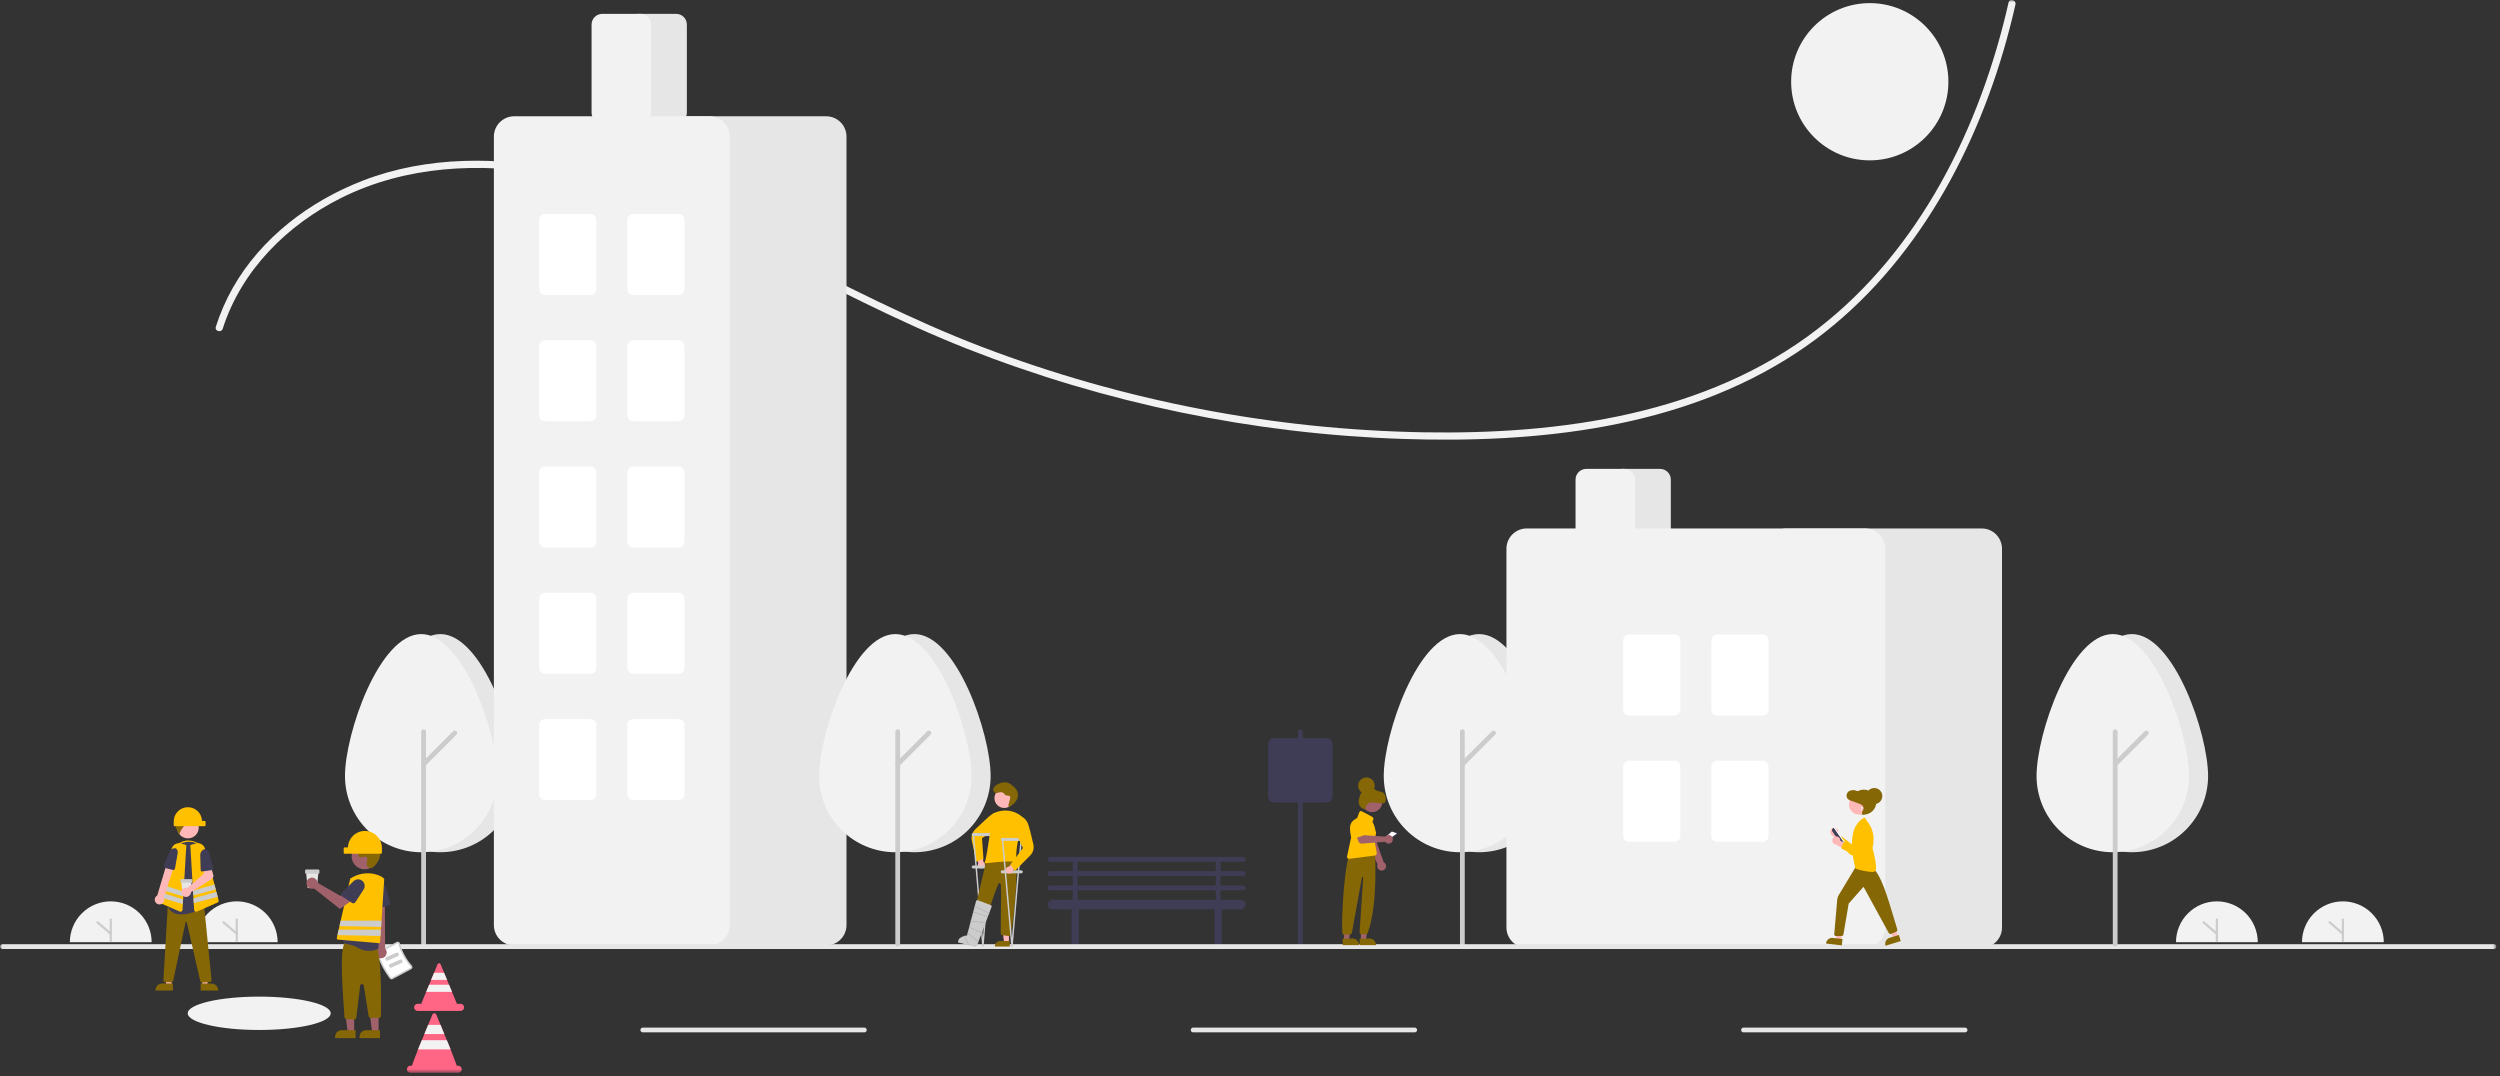 <svg width="539" height="232" viewBox="0 0 539 232" fill="none" xmlns="http://www.w3.org/2000/svg">
<rect x="0" y="0" width="539" height="232" fill="#333333" stroke="none"/>
<g clip-path="url(#clip0_286_1700)">
<mask id="mask0_286_1700" style="mask-type:luminance" maskUnits="userSpaceOnUse" x="0" y="0" width="539" height="232">
<path d="M538.218 0H0V231.309H538.218V0Z" fill="white"/>
</mask>
<g mask="url(#mask0_286_1700)">
<path d="M15.06 203.142C15.062 200.805 15.992 198.564 17.645 196.912C19.299 195.26 21.541 194.332 23.878 194.332C26.215 194.332 28.457 195.26 30.11 196.912C31.764 198.564 32.693 200.805 32.695 203.142" fill="#F2F2F2"/>
<path d="M23.879 203.142C23.816 203.142 23.755 203.117 23.71 203.072C23.666 203.028 23.641 202.967 23.641 202.904V198.257C23.641 198.194 23.666 198.133 23.71 198.088C23.755 198.044 23.816 198.019 23.879 198.019C23.942 198.019 24.003 198.044 24.047 198.088C24.092 198.133 24.117 198.194 24.117 198.257V202.904C24.117 202.967 24.092 203.028 24.047 203.072C24.003 203.117 23.942 203.142 23.879 203.142Z" fill="#CCCCCC"/>
<path d="M23.879 201.545C23.822 201.545 23.767 201.525 23.724 201.488L20.864 199.034C20.84 199.013 20.82 198.988 20.806 198.96C20.791 198.932 20.783 198.902 20.78 198.871C20.777 198.839 20.781 198.808 20.791 198.778C20.801 198.748 20.816 198.72 20.837 198.696C20.857 198.672 20.882 198.653 20.91 198.639C20.939 198.624 20.969 198.616 21.001 198.614C21.032 198.611 21.064 198.615 21.093 198.625C21.123 198.635 21.151 198.651 21.174 198.672L24.034 201.126C24.071 201.158 24.097 201.2 24.11 201.247C24.122 201.295 24.119 201.344 24.102 201.39C24.085 201.436 24.055 201.475 24.015 201.503C23.975 201.531 23.927 201.545 23.879 201.545Z" fill="#CCCCCC"/>
<path d="M42.227 203.142C42.228 200.805 43.158 198.564 44.812 196.912C46.465 195.26 48.706 194.332 51.044 194.332C53.381 194.332 55.623 195.26 57.276 196.912C58.93 198.564 59.859 200.805 59.861 203.142" fill="#F2F2F2"/>
<path d="M51.045 203.142C50.982 203.142 50.921 203.117 50.876 203.072C50.832 203.028 50.807 202.967 50.807 202.904V198.257C50.807 198.194 50.832 198.133 50.876 198.088C50.921 198.044 50.982 198.019 51.045 198.019C51.108 198.019 51.169 198.044 51.214 198.088C51.258 198.133 51.283 198.194 51.283 198.257V202.904C51.283 202.967 51.258 203.028 51.213 203.072C51.169 203.117 51.108 203.142 51.045 203.142Z" fill="#CCCCCC"/>
<path d="M51.045 201.545C50.988 201.545 50.933 201.525 50.89 201.488L48.03 199.033C48.006 199.013 47.986 198.988 47.972 198.96C47.957 198.932 47.949 198.902 47.946 198.87C47.944 198.839 47.947 198.807 47.957 198.777C47.967 198.748 47.982 198.72 48.003 198.696C48.023 198.672 48.048 198.652 48.077 198.638C48.105 198.624 48.135 198.616 48.167 198.613C48.198 198.611 48.23 198.615 48.26 198.625C48.289 198.635 48.317 198.651 48.341 198.672L51.2 201.126C51.237 201.158 51.264 201.2 51.276 201.247C51.288 201.294 51.285 201.344 51.269 201.39C51.252 201.436 51.221 201.475 51.181 201.503C51.141 201.53 51.094 201.545 51.045 201.545Z" fill="#CCCCCC"/>
<path d="M403.123 34.574C412.485 34.574 420.074 26.985 420.074 17.623C420.074 8.262 412.485 0.672 403.123 0.672C393.761 0.672 386.172 8.262 386.172 17.623C386.172 26.985 393.761 34.574 403.123 34.574Z" fill="#F2F2F2"/>
<path d="M55.885 222.063C64.395 222.063 71.295 220.453 71.295 218.467C71.295 216.481 64.395 214.872 55.885 214.872C47.374 214.872 40.475 216.481 40.475 218.467C40.475 220.453 47.374 222.063 55.885 222.063Z" fill="#F2F2F2"/>
<path d="M48.019 70.867C52.06 58.247 61.929 48.459 73.632 42.638C87.518 35.731 103.475 34.949 118.552 37.637C134.828 40.539 150.04 47.229 164.764 54.529C179.207 61.69 193.417 69.251 208.437 75.168C238.423 86.965 270.205 93.548 302.41 94.634C331.397 95.601 362.389 92.425 387.209 76.132C409.95 61.204 424.421 36.577 431.958 10.906C432.923 7.62 433.781 4.305 434.531 0.962C434.75 -0.004 433.265 -0.416 433.045 0.552C426.966 27.359 414.001 53.854 391.85 70.942C367.892 89.424 336.449 93.696 307.025 93.207C274.468 92.639 242.257 86.423 211.826 74.837C196.42 68.971 181.881 61.355 167.158 54.002C152.758 46.811 137.953 40.08 122.118 36.763C107.659 33.734 92.178 33.55 78.237 38.939C66.757 43.377 56.29 51.286 50.165 62.107C48.671 64.758 47.454 67.556 46.533 70.457C46.23 71.404 47.717 71.809 48.019 70.867Z" fill="#F2F2F2"/>
<path d="M268.023 188.865C268.159 188.865 268.29 188.811 268.386 188.714C268.483 188.618 268.537 188.487 268.537 188.351C268.537 188.215 268.483 188.084 268.386 187.988C268.29 187.891 268.159 187.837 268.023 187.837H263.143V185.783H268.023C268.159 185.783 268.29 185.729 268.386 185.632C268.483 185.536 268.537 185.405 268.537 185.269C268.537 185.133 268.483 185.002 268.386 184.906C268.29 184.809 268.159 184.755 268.023 184.755H226.416C226.28 184.755 226.149 184.809 226.053 184.906C225.956 185.002 225.902 185.133 225.902 185.269C225.902 185.405 225.956 185.536 226.053 185.632C226.149 185.729 226.28 185.783 226.416 185.783H231.296V187.837H226.416C226.28 187.837 226.149 187.891 226.053 187.988C225.956 188.084 225.902 188.215 225.902 188.351C225.902 188.487 225.956 188.618 226.053 188.714C226.149 188.811 226.28 188.865 226.416 188.865H231.296V190.919H226.416C226.28 190.919 226.149 190.974 226.053 191.07C225.956 191.166 225.902 191.297 225.902 191.433C225.902 191.569 225.956 191.7 226.053 191.796C226.149 191.893 226.28 191.947 226.416 191.947H231.296V194.001H226.93C226.657 194.001 226.396 194.11 226.203 194.302C226.011 194.495 225.902 194.756 225.902 195.029C225.902 195.301 226.011 195.563 226.203 195.755C226.396 195.948 226.657 196.056 226.93 196.056H231.086C231.056 196.138 231.04 196.225 231.039 196.313V203.504C231.039 203.709 231.12 203.905 231.265 204.049C231.409 204.194 231.605 204.275 231.81 204.275C232.014 204.275 232.21 204.194 232.354 204.049C232.499 203.905 232.58 203.709 232.58 203.504V196.313C232.579 196.225 232.563 196.138 232.533 196.056H261.906C261.876 196.138 261.86 196.225 261.859 196.313V203.504C261.859 203.709 261.94 203.905 262.085 204.049C262.229 204.194 262.425 204.275 262.63 204.275C262.834 204.275 263.03 204.194 263.174 204.049C263.319 203.905 263.4 203.709 263.4 203.504V196.313C263.399 196.225 263.383 196.138 263.353 196.056H267.509C267.782 196.056 268.043 195.948 268.236 195.755C268.428 195.563 268.537 195.301 268.537 195.029C268.537 194.756 268.428 194.495 268.236 194.302C268.043 194.11 267.782 194.001 267.509 194.001H263.143V191.947H268.023C268.159 191.947 268.29 191.893 268.386 191.796C268.483 191.7 268.537 191.569 268.537 191.433C268.537 191.297 268.483 191.166 268.386 191.07C268.29 190.974 268.159 190.919 268.023 190.919H263.143V188.865H268.023ZM232.323 185.783H262.116V187.837H232.323V185.783ZM262.116 194.001H232.323V191.947H262.116V194.001ZM262.116 190.919H232.323V188.865H262.116V190.919Z" fill="#3F3D56"/>
<path d="M111.361 167.305C111.361 158.233 104.002 136.706 94.924 136.706C85.846 136.706 78.486 158.233 78.486 167.305C78.486 171.665 80.218 175.845 83.301 178.928C86.383 182.011 90.564 183.742 94.924 183.742C99.283 183.742 103.464 182.011 106.547 178.928C109.629 175.845 111.361 171.665 111.361 167.305Z" fill="#E6E6E6"/>
<path d="M107.252 167.305C107.252 158.233 99.892 136.706 90.814 136.706C81.736 136.706 74.377 158.233 74.377 167.305C74.377 171.665 76.109 175.845 79.191 178.928C82.274 182.011 86.455 183.742 90.814 183.742C95.174 183.742 99.355 182.011 102.437 178.928C105.52 175.845 107.252 171.665 107.252 167.305Z" fill="#F2F2F2"/>
<path d="M91.328 204.058C91.192 204.058 91.061 204.004 90.965 203.908C90.869 203.812 90.814 203.681 90.814 203.545V157.756C90.814 157.62 90.869 157.489 90.965 157.393C91.061 157.297 91.192 157.242 91.328 157.242C91.464 157.242 91.595 157.297 91.691 157.393C91.788 157.489 91.842 157.62 91.842 157.756V203.545C91.842 203.681 91.788 203.812 91.691 203.908C91.595 204.004 91.464 204.058 91.328 204.058Z" fill="#CCCCCC"/>
<path d="M91.328 165.262C91.226 165.262 91.127 165.232 91.043 165.176C90.958 165.119 90.892 165.039 90.854 164.945C90.815 164.851 90.805 164.748 90.824 164.649C90.844 164.549 90.893 164.457 90.965 164.386L97.682 157.668C97.779 157.571 97.909 157.517 98.046 157.517C98.182 157.517 98.312 157.571 98.409 157.668C98.505 157.764 98.559 157.895 98.559 158.031C98.559 158.167 98.505 158.298 98.409 158.394L91.691 165.112C91.644 165.16 91.587 165.198 91.525 165.223C91.462 165.249 91.395 165.263 91.328 165.262Z" fill="#CCCCCC"/>
<path d="M280.357 204.058C280.221 204.058 280.091 204.004 279.994 203.908C279.898 203.812 279.844 203.681 279.844 203.545V157.756C279.844 157.62 279.898 157.489 279.994 157.393C280.091 157.297 280.221 157.242 280.357 157.242C280.494 157.242 280.624 157.297 280.721 157.393C280.817 157.489 280.871 157.62 280.871 157.756V203.545C280.871 203.681 280.817 203.812 280.721 203.908C280.624 204.004 280.494 204.058 280.357 204.058Z" fill="#3F3D56"/>
<path d="M335.32 167.305C335.32 158.233 327.961 136.706 318.883 136.706C309.805 136.706 302.445 158.233 302.445 167.305C302.445 171.665 304.177 175.845 307.26 178.928C310.342 182.011 314.523 183.742 318.883 183.742C323.242 183.742 327.423 182.011 330.506 178.928C333.588 175.845 335.32 171.665 335.32 167.305Z" fill="#E6E6E6"/>
<path d="M331.211 167.305C331.211 158.233 323.851 136.706 314.773 136.706C305.695 136.706 298.336 158.233 298.336 167.305C298.336 171.665 300.068 175.845 303.15 178.928C306.233 182.011 310.414 183.742 314.773 183.742C319.133 183.742 323.314 182.011 326.396 178.928C329.479 175.845 331.211 171.665 331.211 167.305Z" fill="#F2F2F2"/>
<path d="M315.287 204.058C315.151 204.058 315.02 204.004 314.924 203.908C314.828 203.812 314.773 203.681 314.773 203.545V157.756C314.773 157.62 314.828 157.489 314.924 157.393C315.02 157.297 315.151 157.242 315.287 157.242C315.423 157.242 315.554 157.297 315.65 157.393C315.747 157.489 315.801 157.62 315.801 157.756V203.545C315.801 203.681 315.747 203.812 315.65 203.908C315.554 204.004 315.423 204.058 315.287 204.058Z" fill="#CCCCCC"/>
<path d="M315.287 165.262C315.185 165.262 315.086 165.232 315.002 165.176C314.917 165.119 314.851 165.039 314.813 164.945C314.774 164.851 314.763 164.748 314.783 164.649C314.803 164.549 314.852 164.457 314.924 164.386L321.641 157.668C321.738 157.571 321.868 157.517 322.005 157.517C322.141 157.517 322.271 157.571 322.368 157.668C322.464 157.764 322.518 157.895 322.518 158.031C322.518 158.167 322.464 158.298 322.368 158.394L315.65 165.112C315.603 165.16 315.546 165.198 315.484 165.223C315.421 165.249 315.354 165.263 315.287 165.262Z" fill="#CCCCCC"/>
<path d="M145.776 26.613H137.558C136.945 26.612 136.357 26.368 135.924 25.935C135.491 25.502 135.247 24.914 135.246 24.301V5.295C135.247 4.683 135.491 4.095 135.924 3.662C136.357 3.228 136.945 2.985 137.558 2.984H145.776C146.389 2.985 146.977 3.228 147.41 3.662C147.843 4.095 148.087 4.683 148.088 5.295V24.301C148.087 24.914 147.843 25.502 147.41 25.935C146.977 26.368 146.389 26.612 145.776 26.613Z" fill="#E6E6E6"/>
<path d="M178.137 203.828H136.017C134.859 203.826 133.749 203.366 132.931 202.547C132.112 201.729 131.652 200.619 131.65 199.462V29.438C131.652 28.28 132.112 27.17 132.931 26.352C133.749 25.533 134.859 25.073 136.017 25.072H178.137C179.295 25.073 180.405 25.533 181.223 26.352C182.042 27.17 182.502 28.28 182.503 29.438V199.462C182.502 200.619 182.042 201.729 181.223 202.547C180.405 203.366 179.295 203.826 178.137 203.828Z" fill="#E6E6E6"/>
<path d="M152.967 203.828H110.847C109.689 203.826 108.579 203.366 107.761 202.547C106.942 201.729 106.482 200.619 106.48 199.462V29.438C106.482 28.28 106.942 27.17 107.761 26.352C108.579 25.533 109.689 25.073 110.847 25.072H152.967C154.125 25.073 155.235 25.533 156.053 26.352C156.872 27.17 157.332 28.28 157.334 29.438V199.462C157.332 200.619 156.872 201.729 156.053 202.547C155.235 203.366 154.125 203.826 152.967 203.828Z" fill="#F2F2F2"/>
<path d="M138.071 26.613H129.853C129.24 26.612 128.652 26.368 128.219 25.935C127.785 25.502 127.542 24.914 127.541 24.301V5.295C127.542 4.683 127.785 4.095 128.219 3.662C128.652 3.228 129.24 2.985 129.853 2.984H138.071C138.684 2.985 139.272 3.228 139.705 3.662C140.138 4.095 140.382 4.683 140.383 5.295V24.301C140.382 24.914 140.138 25.502 139.705 25.935C139.272 26.368 138.684 26.612 138.071 26.613Z" fill="#F2F2F2"/>
<path d="M127.284 63.596H117.524C117.184 63.596 116.858 63.461 116.617 63.22C116.376 62.979 116.241 62.653 116.24 62.312V47.416C116.241 47.075 116.376 46.749 116.617 46.508C116.858 46.268 117.184 46.132 117.524 46.132H127.284C127.625 46.132 127.951 46.268 128.192 46.508C128.432 46.749 128.568 47.075 128.568 47.416V62.312C128.568 62.653 128.432 62.979 128.192 63.22C127.951 63.461 127.625 63.596 127.284 63.596Z" fill="white"/>
<path d="M146.29 63.596H136.53C136.19 63.596 135.863 63.461 135.623 63.22C135.382 62.979 135.246 62.653 135.246 62.312V47.416C135.246 47.075 135.382 46.749 135.623 46.508C135.863 46.268 136.19 46.132 136.53 46.132H146.29C146.63 46.132 146.957 46.268 147.198 46.508C147.438 46.749 147.574 47.075 147.574 47.416V62.312C147.574 62.653 147.438 62.979 147.198 63.22C146.957 63.461 146.63 63.596 146.29 63.596Z" fill="white"/>
<path d="M127.284 90.821H117.524C117.184 90.82 116.858 90.685 116.617 90.444C116.376 90.204 116.241 89.877 116.24 89.537V74.64C116.241 74.3 116.376 73.974 116.617 73.733C116.858 73.492 117.184 73.357 117.524 73.356H127.284C127.625 73.357 127.951 73.492 128.192 73.733C128.432 73.974 128.568 74.3 128.568 74.64V89.537C128.568 89.877 128.432 90.204 128.192 90.444C127.951 90.685 127.625 90.82 127.284 90.821Z" fill="white"/>
<path d="M146.29 90.821H136.53C136.19 90.82 135.863 90.685 135.623 90.444C135.382 90.204 135.246 89.877 135.246 89.537V74.64C135.246 74.3 135.382 73.974 135.623 73.733C135.863 73.492 136.19 73.357 136.53 73.356H146.29C146.63 73.357 146.957 73.492 147.198 73.733C147.438 73.974 147.574 74.3 147.574 74.64V89.537C147.574 89.877 147.438 90.204 147.198 90.444C146.957 90.685 146.63 90.82 146.29 90.821Z" fill="white"/>
<path d="M127.284 118.045H117.524C117.184 118.045 116.858 117.909 116.617 117.669C116.376 117.428 116.241 117.102 116.24 116.761V101.865C116.241 101.524 116.376 101.198 116.617 100.957C116.858 100.716 117.184 100.581 117.524 100.581H127.284C127.625 100.581 127.951 100.716 128.192 100.957C128.432 101.198 128.568 101.524 128.568 101.865V116.761C128.568 117.102 128.432 117.428 128.192 117.669C127.951 117.909 127.625 118.045 127.284 118.045Z" fill="white"/>
<path d="M146.29 118.045H136.53C136.19 118.045 135.863 117.909 135.623 117.669C135.382 117.428 135.246 117.102 135.246 116.761V101.865C135.246 101.524 135.382 101.198 135.623 100.957C135.863 100.716 136.19 100.581 136.53 100.581H146.29C146.63 100.581 146.957 100.716 147.198 100.957C147.438 101.198 147.574 101.524 147.574 101.865V116.761C147.574 117.102 147.438 117.428 147.198 117.669C146.957 117.909 146.63 118.045 146.29 118.045Z" fill="white"/>
<path d="M127.284 145.27H117.524C117.184 145.269 116.858 145.134 116.617 144.893C116.376 144.652 116.241 144.326 116.24 143.985V129.089C116.241 128.749 116.376 128.422 116.617 128.181C116.858 127.941 117.184 127.805 117.524 127.805H127.284C127.625 127.805 127.951 127.941 128.192 128.181C128.432 128.422 128.568 128.749 128.568 129.089V143.985C128.568 144.326 128.432 144.652 128.192 144.893C127.951 145.134 127.625 145.269 127.284 145.27Z" fill="white"/>
<path d="M146.29 145.27H136.53C136.19 145.269 135.863 145.134 135.623 144.893C135.382 144.652 135.246 144.326 135.246 143.985V129.089C135.246 128.749 135.382 128.422 135.623 128.181C135.863 127.941 136.19 127.805 136.53 127.805H146.29C146.63 127.805 146.957 127.941 147.198 128.181C147.438 128.422 147.574 128.749 147.574 129.089V143.985C147.574 144.326 147.438 144.652 147.198 144.893C146.957 145.134 146.63 145.269 146.29 145.27Z" fill="white"/>
<path d="M127.284 172.494H117.524C117.184 172.494 116.858 172.358 116.617 172.117C116.376 171.877 116.241 171.55 116.24 171.21V156.313C116.241 155.973 116.376 155.647 116.617 155.406C116.858 155.165 117.184 155.03 117.524 155.029H127.284C127.625 155.03 127.951 155.165 128.192 155.406C128.432 155.647 128.568 155.973 128.568 156.313V171.21C128.568 171.55 128.432 171.877 128.192 172.117C127.951 172.358 127.625 172.494 127.284 172.494Z" fill="white"/>
<path d="M146.29 172.494H136.53C136.19 172.494 135.863 172.358 135.623 172.117C135.382 171.877 135.246 171.55 135.246 171.21V156.313C135.246 155.973 135.382 155.647 135.623 155.406C135.863 155.165 136.19 155.03 136.53 155.029H146.29C146.63 155.03 146.957 155.165 147.198 155.406C147.438 155.647 147.574 155.973 147.574 156.313V171.21C147.574 171.55 147.438 171.877 147.198 172.117C146.957 172.358 146.63 172.494 146.29 172.494Z" fill="white"/>
<path d="M357.921 116.504H349.702C349.089 116.504 348.502 116.26 348.068 115.826C347.635 115.393 347.391 114.806 347.391 114.193V103.406C347.391 102.793 347.635 102.205 348.068 101.772C348.502 101.339 349.089 101.095 349.702 101.094H357.921C358.534 101.095 359.121 101.339 359.555 101.772C359.988 102.205 360.232 102.793 360.232 103.406V114.193C360.232 114.806 359.988 115.393 359.555 115.826C359.121 116.26 358.534 116.504 357.921 116.504Z" fill="#E6E6E6"/>
<path d="M427.266 204.341H385.145C383.988 204.34 382.878 203.88 382.06 203.061C381.241 202.243 380.781 201.133 380.779 199.975V118.302C380.781 117.145 381.241 116.035 382.06 115.216C382.878 114.398 383.988 113.937 385.145 113.936H427.266C428.424 113.937 429.534 114.398 430.352 115.216C431.171 116.035 431.631 117.145 431.632 118.302V199.975C431.631 201.133 431.171 202.243 430.352 203.061C429.534 203.88 428.424 204.34 427.266 204.341Z" fill="#E6E6E6"/>
<path d="M402.096 204.341H329.155C327.998 204.34 326.888 203.88 326.069 203.061C325.251 202.243 324.79 201.133 324.789 199.975V118.302C324.79 117.145 325.251 116.035 326.069 115.216C326.888 114.398 327.998 113.937 329.155 113.936H402.096C403.254 113.937 404.363 114.398 405.182 115.216C406 116.035 406.461 117.145 406.462 118.302V199.975C406.461 201.133 406 202.243 405.182 203.061C404.363 203.88 403.254 204.34 402.096 204.341Z" fill="#F2F2F2"/>
<path d="M350.216 116.504H341.997C341.384 116.504 340.797 116.26 340.363 115.826C339.93 115.393 339.686 114.806 339.686 114.193V103.406C339.686 102.793 339.93 102.205 340.363 101.772C340.797 101.339 341.384 101.095 341.997 101.094H350.216C350.829 101.095 351.416 101.339 351.849 101.772C352.283 102.205 352.527 102.793 352.527 103.406V114.193C352.527 114.806 352.283 115.393 351.849 115.826C351.416 116.26 350.829 116.504 350.216 116.504Z" fill="#F2F2F2"/>
<path d="M361.003 154.259H351.243C350.903 154.258 350.576 154.123 350.336 153.882C350.095 153.642 349.959 153.315 349.959 152.975V138.078C349.959 137.738 350.095 137.411 350.336 137.171C350.576 136.93 350.903 136.795 351.243 136.794H361.003C361.343 136.795 361.67 136.93 361.91 137.171C362.151 137.411 362.287 137.738 362.287 138.078V152.975C362.287 153.315 362.151 153.642 361.91 153.882C361.67 154.123 361.343 154.258 361.003 154.259Z" fill="white"/>
<path d="M380.009 154.259H370.249C369.909 154.258 369.582 154.123 369.341 153.882C369.101 153.642 368.965 153.315 368.965 152.975V138.078C368.965 137.738 369.101 137.411 369.341 137.171C369.582 136.93 369.909 136.795 370.249 136.794H380.009C380.349 136.795 380.676 136.93 380.916 137.171C381.157 137.411 381.292 137.738 381.293 138.078V152.975C381.292 153.315 381.157 153.642 380.916 153.882C380.676 154.123 380.349 154.258 380.009 154.259Z" fill="white"/>
<path d="M361.003 181.483H351.243C350.903 181.483 350.576 181.347 350.336 181.107C350.095 180.866 349.959 180.54 349.959 180.199V165.303C349.959 164.962 350.095 164.636 350.336 164.395C350.576 164.154 350.903 164.019 351.243 164.019H361.003C361.343 164.019 361.67 164.154 361.91 164.395C362.151 164.636 362.287 164.962 362.287 165.303V180.199C362.287 180.54 362.151 180.866 361.91 181.107C361.67 181.347 361.343 181.483 361.003 181.483Z" fill="white"/>
<path d="M380.009 181.483H370.249C369.909 181.483 369.582 181.347 369.341 181.107C369.101 180.866 368.965 180.54 368.965 180.199V165.303C368.965 164.962 369.101 164.636 369.341 164.395C369.582 164.154 369.909 164.019 370.249 164.019H380.009C380.349 164.019 380.676 164.154 380.916 164.395C381.157 164.636 381.292 164.962 381.293 165.303V180.199C381.292 180.54 381.157 180.866 380.916 181.107C380.676 181.347 380.349 181.483 380.009 181.483Z" fill="white"/>
<path d="M537.704 204.598H0.514C0.377 204.598 0.247 204.544 0.15 204.448C0.054 204.351 0 204.221 0 204.084C0 203.948 0.054 203.818 0.15 203.721C0.247 203.625 0.377 203.571 0.514 203.571H537.704C537.841 203.571 537.971 203.625 538.068 203.721C538.164 203.818 538.218 203.948 538.218 204.084C538.218 204.221 538.164 204.351 538.068 204.448C537.971 204.544 537.841 204.598 537.704 204.598Z" fill="#E6E6E6"/>
<path d="M186.355 222.577H138.584C138.448 222.577 138.317 222.523 138.221 222.426C138.124 222.33 138.07 222.199 138.07 222.063C138.07 221.927 138.124 221.796 138.221 221.7C138.317 221.603 138.448 221.549 138.584 221.549H186.355C186.491 221.549 186.622 221.603 186.718 221.7C186.815 221.796 186.869 221.927 186.869 222.063C186.869 222.199 186.815 222.33 186.718 222.426C186.622 222.523 186.491 222.577 186.355 222.577Z" fill="#E6E6E6"/>
<path d="M305.013 222.577H257.242C257.106 222.577 256.975 222.523 256.879 222.426C256.783 222.33 256.729 222.199 256.729 222.063C256.729 221.927 256.783 221.796 256.879 221.7C256.975 221.603 257.106 221.549 257.242 221.549H305.013C305.149 221.549 305.28 221.603 305.376 221.7C305.473 221.796 305.527 221.927 305.527 222.063C305.527 222.199 305.473 222.33 305.376 222.426C305.28 222.523 305.149 222.577 305.013 222.577Z" fill="#E6E6E6"/>
<path d="M423.669 222.577H375.898C375.762 222.577 375.632 222.523 375.535 222.426C375.439 222.33 375.385 222.199 375.385 222.063C375.385 221.927 375.439 221.796 375.535 221.7C375.632 221.603 375.762 221.549 375.898 221.549H423.669C423.806 221.549 423.936 221.603 424.033 221.7C424.129 221.796 424.183 221.927 424.183 222.063C424.183 222.199 424.129 222.33 424.033 222.426C423.936 222.523 423.806 222.577 423.669 222.577Z" fill="#E6E6E6"/>
<path d="M213.58 167.305C213.58 158.233 206.221 136.706 197.142 136.706C188.064 136.706 180.705 158.233 180.705 167.305C180.705 171.665 182.437 175.845 185.519 178.928C188.602 182.011 192.783 183.742 197.142 183.742C201.502 183.742 205.683 182.011 208.765 178.928C211.848 175.845 213.58 171.665 213.58 167.305Z" fill="#E6E6E6"/>
<path d="M209.47 167.305C209.47 158.233 202.111 136.706 193.033 136.706C183.955 136.706 176.596 158.233 176.596 167.305C176.596 171.665 178.327 175.845 181.41 178.928C184.493 182.011 188.674 183.742 193.033 183.742C197.393 183.742 201.573 182.011 204.656 178.928C207.739 175.845 209.47 171.665 209.47 167.305Z" fill="#F2F2F2"/>
<path d="M193.547 204.058C193.411 204.058 193.28 204.004 193.184 203.908C193.087 203.812 193.033 203.681 193.033 203.545V157.756C193.033 157.62 193.087 157.489 193.184 157.393C193.28 157.297 193.411 157.242 193.547 157.242C193.683 157.242 193.814 157.297 193.91 157.393C194.006 157.489 194.061 157.62 194.061 157.756V203.545C194.061 203.681 194.006 203.812 193.91 203.908C193.814 204.004 193.683 204.058 193.547 204.058Z" fill="#CCCCCC"/>
<path d="M193.547 165.262C193.445 165.262 193.346 165.232 193.261 165.176C193.177 165.119 193.111 165.039 193.072 164.945C193.033 164.851 193.023 164.748 193.043 164.649C193.063 164.549 193.112 164.457 193.184 164.386L199.901 157.668C199.997 157.571 200.128 157.517 200.264 157.517C200.401 157.517 200.531 157.571 200.628 157.668C200.724 157.764 200.778 157.895 200.778 158.031C200.778 158.167 200.724 158.298 200.628 158.394L193.91 165.112C193.862 165.16 193.806 165.198 193.743 165.223C193.681 165.249 193.614 165.263 193.547 165.262Z" fill="#CCCCCC"/>
<path d="M476.064 167.305C476.064 158.233 468.705 136.706 459.627 136.706C450.549 136.706 443.189 158.233 443.189 167.305C443.189 171.665 444.921 175.845 448.004 178.928C451.086 182.011 455.267 183.742 459.627 183.742C463.986 183.742 468.167 182.011 471.25 178.928C474.332 175.845 476.064 171.665 476.064 167.305Z" fill="#E6E6E6"/>
<path d="M471.955 167.305C471.955 158.233 464.596 136.706 455.517 136.706C446.439 136.706 439.08 158.233 439.08 167.305C439.08 171.665 440.812 175.845 443.894 178.928C446.977 182.011 451.158 183.742 455.517 183.742C459.877 183.742 464.058 182.011 467.14 178.928C470.223 175.845 471.955 171.665 471.955 167.305Z" fill="#F2F2F2"/>
<path d="M456.031 204.058C455.895 204.058 455.764 204.004 455.668 203.908C455.572 203.812 455.518 203.681 455.518 203.545V157.756C455.518 157.62 455.572 157.489 455.668 157.393C455.764 157.297 455.895 157.242 456.031 157.242C456.167 157.242 456.298 157.297 456.394 157.393C456.491 157.489 456.545 157.62 456.545 157.756V203.545C456.545 203.681 456.491 203.812 456.394 203.908C456.298 204.004 456.167 204.058 456.031 204.058Z" fill="#CCCCCC"/>
<path d="M456.031 165.262C455.93 165.262 455.83 165.232 455.746 165.176C455.661 165.119 455.596 165.039 455.557 164.945C455.518 164.851 455.508 164.748 455.527 164.649C455.547 164.549 455.596 164.457 455.668 164.386L462.386 157.668C462.482 157.571 462.612 157.517 462.749 157.517C462.885 157.517 463.016 157.571 463.112 157.668C463.208 157.764 463.262 157.895 463.262 158.031C463.262 158.167 463.208 158.298 463.112 158.394L456.394 165.112C456.347 165.16 456.29 165.198 456.228 165.223C456.165 165.249 456.099 165.263 456.031 165.262Z" fill="#CCCCCC"/>
<path d="M286.007 173.008H274.706C274.366 173.007 274.039 172.872 273.798 172.631C273.558 172.39 273.422 172.064 273.422 171.724V160.423C273.422 160.082 273.558 159.756 273.798 159.515C274.039 159.274 274.366 159.139 274.706 159.139H286.007C286.347 159.139 286.674 159.274 286.914 159.515C287.155 159.756 287.291 160.082 287.291 160.423V171.724C287.291 172.064 287.155 172.39 286.914 172.631C286.674 172.872 286.347 173.007 286.007 173.008Z" fill="#3F3D56"/>
<path d="M395.71 178.511C395.833 178.543 395.948 178.602 396.046 178.684C396.144 178.765 396.224 178.868 396.278 178.983C396.332 179.099 396.361 179.224 396.361 179.352C396.362 179.48 396.334 179.606 396.281 179.722L398.514 181.876L396.941 182.228L395.061 180.129C394.872 180.026 394.728 179.858 394.655 179.655C394.583 179.453 394.587 179.231 394.667 179.032C394.747 178.832 394.897 178.669 395.089 178.573C395.282 178.477 395.502 178.455 395.71 178.511Z" fill="#FFB8B8"/>
<path d="M398.849 184.177L396.094 181.592C396.056 181.556 396.026 181.513 396.004 181.466C395.983 181.418 395.972 181.367 395.971 181.315C395.97 181.262 395.979 181.211 395.999 181.162C396.018 181.114 396.047 181.07 396.083 181.033L396.646 180.463C396.713 180.395 396.802 180.354 396.897 180.348C396.992 180.341 397.086 180.369 397.161 180.427L399.47 182.191L400.911 178.698C400.968 178.56 401.052 178.435 401.159 178.331C401.266 178.227 401.393 178.147 401.533 178.094C401.672 178.041 401.821 178.017 401.97 178.024C402.119 178.031 402.265 178.069 402.399 178.134C402.61 178.237 402.782 178.404 402.889 178.613C402.997 178.821 403.034 179.059 402.995 179.29C402.734 180.879 401.15 182.98 400.229 184.091C400.104 184.242 399.934 184.351 399.744 184.402C399.554 184.453 399.353 184.443 399.168 184.375C399.05 184.331 398.941 184.264 398.849 184.177Z" fill="#FFC000"/>
<path d="M397.303 181.669L395.275 178.727C395.249 178.689 395.239 178.642 395.247 178.597C395.255 178.552 395.281 178.512 395.319 178.486L395.401 178.429C395.419 178.416 395.441 178.407 395.463 178.403C395.485 178.398 395.508 178.397 395.531 178.402C395.553 178.406 395.574 178.414 395.594 178.427C395.613 178.439 395.629 178.455 395.642 178.474L397.671 181.416C397.684 181.435 397.693 181.456 397.697 181.478C397.702 181.501 397.703 181.524 397.698 181.546C397.694 181.568 397.686 181.59 397.673 181.609C397.661 181.628 397.645 181.645 397.626 181.658L397.545 181.714C397.507 181.74 397.46 181.75 397.415 181.741C397.37 181.733 397.329 181.707 397.303 181.669Z" fill="white"/>
<path d="M396.736 181.691L395.053 179.249C394.981 179.145 394.954 179.016 394.977 178.892C395 178.767 395.071 178.657 395.175 178.585L395.347 178.467L397.572 181.695L397.401 181.813C397.296 181.885 397.168 181.913 397.043 181.89C396.919 181.867 396.808 181.795 396.736 181.691Z" fill="#3F3D56"/>
<path d="M396.94 202.767L395.883 202.645L396.023 198.528L397.411 198.689L396.94 202.767Z" fill="#FFB8B8"/>
<path d="M397.091 203.823L393.682 203.43L393.687 203.387C393.707 203.212 393.761 203.044 393.846 202.89C393.932 202.737 394.046 202.602 394.184 202.493C394.321 202.384 394.479 202.303 394.647 202.255C394.816 202.207 394.993 202.193 395.167 202.213L397.25 202.453L397.091 203.823Z" fill="#866706"/>
<path d="M409.236 201.985L408.219 202.3L406.523 198.526L408.024 198.062L409.236 201.985Z" fill="#FFB8B8"/>
<path d="M409.801 202.891L406.522 203.904L406.509 203.863C406.457 203.695 406.439 203.519 406.455 203.344C406.471 203.17 406.522 203 406.604 202.845C406.686 202.689 406.797 202.552 406.932 202.44C407.067 202.328 407.223 202.244 407.391 202.192L409.394 201.573L409.801 202.891Z" fill="#866706"/>
<path d="M395.76 201.818C395.653 201.785 395.562 201.711 395.508 201.613C395.454 201.514 395.441 201.398 395.47 201.29L396.108 193.952C396.137 193.617 396.243 193.294 396.416 193.006L400.274 186.602L403.727 187.222L403.75 187.232C405.428 188.26 406.918 193.243 408.358 198.063C408.583 198.812 408.814 199.587 409.04 200.328C409.082 200.434 409.082 200.552 409.038 200.657C408.994 200.762 408.911 200.846 408.806 200.89L407.761 201.33C407.662 201.372 407.55 201.376 407.449 201.341C407.347 201.305 407.263 201.233 407.211 201.138L401.836 191.298C401.83 191.286 401.82 191.275 401.809 191.268C401.797 191.26 401.784 191.255 401.77 191.254C401.756 191.252 401.742 191.254 401.729 191.259C401.716 191.264 401.704 191.272 401.695 191.282L398.576 194.812L397.43 201.539L397.425 201.553C397.384 201.65 397.309 201.728 397.214 201.773C397.12 201.818 397.013 201.828 396.912 201.801L395.787 201.822H395.78L395.76 201.818Z" fill="#866706"/>
<path d="M400.087 187.304L400.065 187.297L400.059 187.275C400.043 187.222 398.464 181.881 399.887 178.476L399.888 178.473C399.93 178.392 400.922 176.486 402.074 176.295L402.105 176.29L402.48 176.991C402.598 177.109 404.626 179.214 403.705 182.834C403.788 183.131 404.908 187.205 404.299 187.814C404.077 187.968 403.807 188.035 403.539 188.005C402.365 187.905 401.207 187.669 400.087 187.304Z" fill="#FFC000"/>
<path d="M401.836 175.628C403.323 175.628 404.528 174.422 404.528 172.936C404.528 171.449 403.323 170.244 401.836 170.244C400.35 170.244 399.145 171.449 399.145 172.936C399.145 174.422 400.35 175.628 401.836 175.628Z" fill="#866706"/>
<path d="M400.767 175.615C401.945 175.615 402.9 174.66 402.9 173.482C402.9 172.304 401.945 171.349 400.767 171.349C399.59 171.349 398.635 172.304 398.635 173.482C398.635 174.66 399.59 175.615 400.767 175.615Z" fill="#FFB8B8"/>
<path d="M402.14 175.554C401.945 175.623 401.706 175.683 401.553 175.54C401.49 175.458 401.452 175.358 401.446 175.254C401.44 175.15 401.466 175.046 401.519 174.957C401.63 174.781 401.719 174.593 401.786 174.396C401.806 174.249 401.787 174.098 401.732 173.96C401.676 173.821 401.586 173.699 401.469 173.606C401.238 173.43 400.976 173.298 400.697 173.218L399.204 172.687C398.816 172.596 398.471 172.372 398.229 172.056C398.104 171.792 398.083 171.491 398.169 171.212C398.255 170.933 398.443 170.696 398.694 170.549C398.948 170.421 399.227 170.351 399.511 170.346C399.795 170.34 400.076 170.399 400.335 170.516C400.619 170.649 400.911 170.766 401.209 170.866C401.807 171.024 402.486 170.882 403.012 171.219C403.233 171.388 403.409 171.609 403.523 171.862C403.638 172.116 403.687 172.394 403.666 172.672C403.621 173.23 403.472 173.774 403.226 174.277C403.112 174.587 402.948 174.877 402.739 175.133C402.637 175.258 402.506 175.357 402.358 175.421C402.21 175.484 402.048 175.512 401.887 175.5L402.14 175.554Z" fill="#866706"/>
<path d="M404.094 173.37C405.053 173.37 405.831 172.592 405.831 171.633C405.831 170.674 405.053 169.897 404.094 169.897C403.135 169.897 402.357 170.674 402.357 171.633C402.357 172.592 403.135 173.37 404.094 173.37Z" fill="#866706"/>
<path d="M401.229 174.151C401.228 174.12 401.237 174.089 401.253 174.062C401.269 174.035 401.293 174.013 401.321 173.998C401.348 173.983 401.38 173.976 401.411 173.978C401.443 173.979 401.473 173.99 401.499 174.007C401.525 174.025 401.546 174.049 401.56 174.078C401.573 174.106 401.578 174.138 401.575 174.169C401.572 174.201 401.56 174.23 401.541 174.256C401.522 174.281 401.497 174.3 401.467 174.312V174.694C401.467 174.703 401.466 174.711 401.463 174.719C401.459 174.727 401.455 174.734 401.448 174.741C401.442 174.747 401.435 174.751 401.427 174.755C401.419 174.758 401.411 174.76 401.402 174.76C401.394 174.76 401.385 174.758 401.377 174.755C401.369 174.751 401.362 174.747 401.356 174.741C401.35 174.734 401.345 174.727 401.342 174.719C401.339 174.711 401.337 174.703 401.337 174.694V174.312C401.305 174.299 401.278 174.277 401.258 174.248C401.239 174.22 401.229 174.186 401.229 174.151Z" fill="white"/>
<path d="M395.814 180.334C395.941 180.321 396.069 180.336 396.19 180.379C396.31 180.421 396.42 180.489 396.511 180.578C396.603 180.668 396.673 180.776 396.718 180.895C396.763 181.015 396.781 181.143 396.771 181.27L399.615 182.51L398.264 183.389L395.77 182.077C395.557 182.046 395.363 181.938 395.225 181.774C395.086 181.61 395.012 181.4 395.018 181.186C395.023 180.971 395.107 180.765 395.254 180.608C395.401 180.451 395.6 180.354 395.814 180.334Z" fill="#FFB8B8"/>
<path d="M400.733 184.55L397.249 183.087C397.201 183.067 397.158 183.037 397.121 183C397.085 182.963 397.056 182.919 397.037 182.87C397.018 182.822 397.009 182.77 397.01 182.718C397.011 182.665 397.023 182.614 397.044 182.566L397.373 181.836C397.412 181.75 397.481 181.68 397.568 181.641C397.655 181.602 397.752 181.595 397.843 181.623L400.623 182.472L400.755 178.696C400.76 178.547 400.796 178.4 400.86 178.266C400.924 178.131 401.015 178.011 401.127 177.913C401.24 177.815 401.371 177.741 401.513 177.695C401.655 177.65 401.805 177.634 401.953 177.649C402.187 177.671 402.407 177.768 402.58 177.926C402.753 178.084 402.871 178.294 402.915 178.524C403.224 180.105 402.472 182.626 401.996 183.988C401.931 184.173 401.81 184.334 401.65 184.448C401.489 184.562 401.297 184.624 401.101 184.625C400.974 184.624 400.849 184.599 400.733 184.55Z" fill="#FFC000"/>
<path d="M43.556 183.656H38.221V182.036C39.907 180.863 41.4 180.965 43.365 182.132L43.556 183.656Z" fill="#FFC000"/>
<path d="M36.985 212.422H35.817L35.643 207.917H36.985V212.422Z" fill="#FFB8B8"/>
<path d="M37.283 213.555L33.518 213.554V213.507C33.518 213.314 33.556 213.124 33.629 212.946C33.703 212.768 33.811 212.606 33.947 212.47C34.083 212.334 34.245 212.226 34.422 212.153C34.6 212.079 34.791 212.041 34.983 212.041H37.284L37.283 213.555Z" fill="#866706"/>
<path d="M43.563 212.422H44.731L44.905 207.917H43.562L43.563 212.422Z" fill="#FFB8B8"/>
<path d="M43.266 212.041H45.566C45.758 212.041 45.949 212.079 46.127 212.153C46.305 212.226 46.466 212.334 46.602 212.47C46.738 212.606 46.846 212.768 46.92 212.946C46.994 213.124 47.032 213.314 47.032 213.507V213.554L43.266 213.555L43.266 212.041Z" fill="#866706"/>
<path d="M43.594 211.845C43.497 211.845 43.402 211.811 43.326 211.75C43.25 211.689 43.197 211.605 43.175 211.51L40.281 198.883C40.274 198.851 40.257 198.822 40.231 198.802C40.206 198.781 40.174 198.77 40.141 198.771C40.108 198.771 40.076 198.782 40.05 198.802C40.025 198.823 40.007 198.852 40.001 198.884L37.343 211.426C37.322 211.522 37.269 211.608 37.193 211.669C37.117 211.731 37.022 211.765 36.924 211.766H35.657C35.599 211.766 35.541 211.754 35.487 211.73C35.434 211.707 35.385 211.673 35.345 211.631C35.305 211.588 35.274 211.538 35.254 211.483C35.234 211.428 35.226 211.37 35.229 211.312L36.172 195.416L36.552 195.303L36.559 195.304L44.014 195.369L45.602 211.247C45.608 211.304 45.602 211.361 45.585 211.415C45.569 211.47 45.541 211.52 45.505 211.564C45.468 211.607 45.423 211.643 45.373 211.669C45.322 211.696 45.267 211.711 45.21 211.716L43.628 211.844C43.617 211.845 43.605 211.845 43.594 211.845Z" fill="#866706"/>
<path d="M40.516 180.753C41.808 180.753 42.855 179.706 42.855 178.414C42.855 177.121 41.808 176.074 40.516 176.074C39.223 176.074 38.176 177.121 38.176 178.414C38.176 179.706 39.223 180.753 40.516 180.753Z" fill="#FFB8B8"/>
<path d="M39.082 197.159C38.672 197.164 38.263 197.106 37.87 196.988C37.52 196.883 37.196 196.707 36.916 196.471C36.637 196.236 36.409 195.945 36.246 195.619C36.195 195.52 36.183 195.406 36.215 195.299C36.472 194.418 37.719 189.84 36.924 186.201C36.812 185.695 36.802 185.172 36.896 184.663C36.991 184.154 37.186 183.669 37.472 183.237C37.751 182.808 38.114 182.44 38.538 182.155C38.962 181.869 39.44 181.672 39.942 181.575C40.074 181.549 40.207 181.528 40.337 181.512C40.892 181.444 41.455 181.499 41.986 181.674C42.517 181.849 43.004 182.139 43.41 182.523C43.828 182.916 44.154 183.395 44.365 183.928C44.576 184.461 44.667 185.034 44.63 185.606L44.019 195.419C44.015 195.493 43.992 195.564 43.951 195.626C43.911 195.688 43.856 195.738 43.791 195.772C43.086 196.141 40.971 197.159 39.082 197.159Z" fill="#3F3D56"/>
<path d="M43.159 176.691C42.916 176.08 42.47 175.571 41.897 175.249C41.324 174.927 40.658 174.811 40.01 174.921L40.748 175.517C39.831 175.548 38.866 175.482 38.212 176.125C38.42 176.119 38.693 176.564 38.901 176.559C38.706 176.572 38.519 176.638 38.358 176.749C38.197 176.86 38.069 177.012 37.986 177.19C37.827 177.549 37.79 177.95 37.88 178.333C38.117 178.895 38.391 179.441 38.702 179.965C38.675 179.035 40.507 176.815 41.402 177.046C40.948 177.215 40.553 177.514 40.269 177.907C40.877 177.6 41.566 177.487 42.241 177.584C42.395 177.62 42.554 177.629 42.711 177.611C42.807 177.592 42.897 177.548 42.971 177.485C43.046 177.421 43.103 177.339 43.138 177.247C43.172 177.155 43.182 177.056 43.166 176.959C43.151 176.862 43.112 176.771 43.051 176.693L43.159 176.691Z" fill="#866706"/>
<path d="M38.92 196.569C38.861 196.569 38.802 196.557 38.748 196.533L34.309 194.595C34.215 194.555 34.138 194.482 34.093 194.389C34.049 194.297 34.039 194.192 34.066 194.093L37.005 182.99C37.059 182.784 37.154 182.59 37.285 182.421C37.415 182.252 37.578 182.11 37.764 182.004C37.95 181.899 38.155 181.831 38.367 181.806C38.579 181.78 38.794 181.798 38.999 181.856L40.175 182.192L39.347 196.166C39.343 196.234 39.322 196.301 39.287 196.361C39.251 196.42 39.202 196.47 39.143 196.506C39.076 196.547 38.999 196.569 38.92 196.569Z" fill="#FFC000"/>
<path d="M47.138 194.092L46.943 193.356L46.66 192.285L46.523 191.772L46.24 190.704L44.199 182.99C44.144 182.783 44.049 182.59 43.919 182.42C43.788 182.251 43.626 182.109 43.44 182.004C43.254 181.898 43.049 181.831 42.837 181.805C42.624 181.78 42.409 181.797 42.204 181.856L41.029 182.192L41.611 192.02L41.671 193.046L41.709 193.693V193.694L41.77 194.714L41.856 196.165C41.863 196.274 41.911 196.377 41.991 196.451C42.07 196.526 42.175 196.569 42.284 196.569C42.343 196.569 42.401 196.557 42.456 196.533L46.895 194.595C46.989 194.555 47.066 194.482 47.11 194.389C47.155 194.297 47.165 194.191 47.138 194.092Z" fill="#FFC000"/>
<path d="M46.523 191.772L41.671 193.046L41.611 192.021L46.24 190.704L46.523 191.772Z" fill="#CCCCCC"/>
<path d="M46.942 193.356L41.77 194.715L41.709 193.694V193.693L46.659 192.285L46.942 193.356Z" fill="#CCCCCC"/>
<path d="M39.534 192.242L39.474 193.248L34.715 191.831L34.994 190.777L39.534 192.242Z" fill="#CCCCCC"/>
<path d="M39.434 193.911L34.578 192.344L34.299 193.401L39.375 194.913L39.434 193.911Z" fill="#CCCCCC"/>
<path d="M34.662 194.965C34.807 194.927 34.942 194.858 35.057 194.762C35.172 194.667 35.265 194.547 35.329 194.412C35.393 194.277 35.427 194.129 35.427 193.98C35.428 193.83 35.396 193.682 35.333 193.546L37.616 186.38L35.998 186.041L33.905 193.067C33.683 193.187 33.514 193.384 33.428 193.621C33.343 193.858 33.347 194.118 33.441 194.352C33.534 194.586 33.71 194.778 33.935 194.891C34.16 195.003 34.419 195.03 34.662 194.965Z" fill="#FFB8B8"/>
<path d="M37.681 182.856C38.146 182.904 38.407 183.426 38.291 184.077L37.737 187.2C37.695 187.434 37.503 187.619 37.343 187.579L35.467 187.11C35.322 187.074 35.269 186.869 35.351 186.664L36.477 183.839C36.553 183.572 36.709 183.334 36.925 183.159C37.14 182.983 37.404 182.877 37.681 182.856Z" fill="#3F3D56"/>
<path d="M40.508 174.034C41.299 174.034 42.06 174.343 42.629 174.894C43.197 175.445 43.529 176.196 43.554 176.987H44.128C44.178 176.987 44.227 177.008 44.262 177.043C44.298 177.079 44.318 177.127 44.318 177.178V177.94C44.318 177.991 44.298 178.039 44.262 178.075C44.227 178.111 44.178 178.131 44.128 178.131H37.65C37.599 178.131 37.55 178.111 37.515 178.075C37.479 178.039 37.459 177.991 37.459 177.94V177.083C37.459 176.682 37.538 176.286 37.691 175.916C37.844 175.546 38.069 175.21 38.352 174.927C38.635 174.644 38.971 174.419 39.341 174.266C39.711 174.113 40.107 174.034 40.508 174.034Z" fill="#FFC000"/>
<path d="M40.871 192.878H39.525C39.481 192.878 39.44 192.862 39.408 192.833C39.376 192.804 39.356 192.764 39.352 192.721L39.082 189.958H41.314L41.044 192.721C41.04 192.764 41.02 192.804 40.988 192.833C40.956 192.862 40.914 192.878 40.871 192.878Z" fill="#E6E6E6"/>
<path d="M41.31 190.306H39.086C39.04 190.306 38.996 190.288 38.963 190.255C38.931 190.223 38.912 190.178 38.912 190.132V189.715C38.912 189.669 38.931 189.625 38.963 189.592C38.996 189.56 39.04 189.542 39.086 189.542H41.31C41.357 189.542 41.401 189.56 41.433 189.592C41.466 189.625 41.484 189.669 41.484 189.715V190.132C41.484 190.178 41.466 190.223 41.433 190.255C41.401 190.288 41.357 190.306 41.31 190.306Z" fill="#CCCCCC"/>
<path d="M40.227 191.396C40.28 191.403 40.331 191.413 40.382 191.427L43.969 188.351L43.759 187.223L45.421 186.684L45.986 188.646C46.032 188.804 46.025 188.973 45.966 189.127C45.907 189.281 45.8 189.412 45.661 189.501L41.119 192.375C41.122 192.578 41.064 192.777 40.951 192.946C40.838 193.115 40.677 193.245 40.488 193.32C40.299 193.395 40.092 193.411 39.894 193.365C39.696 193.319 39.517 193.214 39.38 193.064C39.243 192.914 39.155 192.726 39.128 192.525C39.101 192.324 39.136 192.119 39.228 191.938C39.319 191.757 39.464 191.608 39.643 191.511C39.822 191.415 40.025 191.375 40.227 191.396Z" fill="#FFB8B8"/>
<path d="M43.978 183.114C44.475 182.975 44.971 183.353 45.137 183.997L45.935 187.087C45.995 187.318 45.879 187.564 45.697 187.59L43.572 187.896C43.409 187.92 43.265 187.752 43.259 187.531L43.176 184.491C43.145 184.206 43.206 183.918 43.35 183.67C43.494 183.422 43.715 183.227 43.978 183.114Z" fill="#3F3D56"/>
<path d="M68.132 191.473H66.514C66.462 191.473 66.412 191.454 66.374 191.419C66.335 191.384 66.311 191.336 66.306 191.284L65.982 187.965H68.664L68.34 191.284C68.335 191.336 68.311 191.384 68.272 191.419C68.234 191.453 68.184 191.473 68.132 191.473Z" fill="#E6E6E6"/>
<path d="M68.661 188.382H65.988C65.933 188.382 65.88 188.36 65.841 188.321C65.801 188.282 65.779 188.229 65.779 188.173V187.672C65.779 187.617 65.801 187.564 65.841 187.525C65.88 187.485 65.933 187.463 65.988 187.463H68.661C68.716 187.463 68.769 187.485 68.808 187.525C68.847 187.564 68.87 187.617 68.87 187.672V188.173C68.87 188.229 68.847 188.282 68.808 188.321C68.769 188.36 68.716 188.382 68.661 188.382Z" fill="#CCCCCC"/>
<path d="M84.028 210.966C82.853 209.403 81.923 207.668 81.272 205.823C81.235 205.713 81.237 205.593 81.28 205.484C81.323 205.376 81.402 205.286 81.505 205.231L85.528 203.075C85.593 203.04 85.665 203.02 85.739 203.017C85.813 203.014 85.886 203.028 85.954 203.058C86.023 203.088 86.084 203.133 86.133 203.19C86.182 203.248 86.217 203.315 86.236 203.388C86.704 205.166 87.584 206.808 88.805 208.183C88.855 208.239 88.892 208.305 88.913 208.378C88.933 208.45 88.937 208.526 88.924 208.6C88.911 208.673 88.882 208.742 88.838 208.802C88.795 208.862 88.738 208.911 88.673 208.945L84.65 211.101C84.548 211.156 84.429 211.172 84.315 211.148C84.201 211.123 84.099 211.059 84.028 210.966Z" fill="#CCCCCC"/>
<path d="M84.301 210.76C84.323 210.787 84.353 210.806 84.387 210.813C84.421 210.82 84.456 210.815 84.487 210.798L88.51 208.643C88.529 208.633 88.546 208.618 88.559 208.6C88.572 208.583 88.581 208.562 88.584 208.54C88.588 208.517 88.587 208.494 88.581 208.471C88.574 208.449 88.563 208.428 88.547 208.411C87.29 206.996 86.384 205.305 85.902 203.475C85.897 203.453 85.886 203.432 85.871 203.414C85.856 203.396 85.837 203.382 85.816 203.373C85.795 203.364 85.773 203.36 85.751 203.36C85.729 203.361 85.708 203.367 85.688 203.378L81.666 205.533C81.635 205.55 81.612 205.576 81.599 205.609C81.586 205.641 81.584 205.676 81.595 205.709C82.234 207.521 83.147 209.224 84.301 210.76Z" fill="white"/>
<path d="M85.791 206.151L83.601 207.118C83.517 207.155 83.423 207.157 83.338 207.124C83.253 207.091 83.185 207.026 83.148 206.943L83.094 206.82C83.057 206.737 83.055 206.642 83.088 206.557C83.121 206.473 83.186 206.404 83.269 206.367L85.46 205.4C85.543 205.364 85.638 205.361 85.723 205.394C85.808 205.427 85.876 205.492 85.913 205.576L85.967 205.698C86.004 205.782 86.006 205.876 85.973 205.961C85.94 206.046 85.875 206.114 85.791 206.151Z" fill="#CCCCCC"/>
<path d="M86.592 207.639L84.401 208.606C84.318 208.643 84.224 208.645 84.139 208.612C84.054 208.579 83.985 208.514 83.948 208.431L83.894 208.308C83.858 208.225 83.856 208.13 83.888 208.045C83.921 207.961 83.987 207.892 84.07 207.855L86.261 206.888C86.344 206.852 86.439 206.849 86.523 206.882C86.608 206.915 86.677 206.98 86.713 207.064L86.768 207.187C86.804 207.27 86.806 207.364 86.774 207.449C86.741 207.534 86.675 207.602 86.592 207.639Z" fill="#CCCCCC"/>
<path d="M81.455 206.4C81.304 206.302 81.176 206.173 81.08 206.021C80.984 205.869 80.923 205.698 80.9 205.519C80.878 205.341 80.895 205.16 80.95 204.989C81.005 204.818 81.097 204.661 81.219 204.529L80.295 191.417L82.956 191.675L83.029 204.516C83.237 204.736 83.357 205.024 83.366 205.327C83.375 205.629 83.273 205.925 83.079 206.157C82.885 206.389 82.612 206.542 82.313 206.587C82.014 206.632 81.708 206.565 81.455 206.4Z" fill="#A0616A"/>
<path d="M80.896 195.823C80.834 195.778 80.782 195.72 80.746 195.652C80.709 195.585 80.688 195.51 80.683 195.434L80.489 191.9C80.469 191.549 80.58 191.205 80.8 190.931C81.02 190.658 81.333 190.476 81.68 190.42C82.026 190.365 82.38 190.439 82.675 190.629C82.969 190.819 83.183 191.112 83.275 191.45L84.132 194.61C84.167 194.741 84.149 194.882 84.081 195.001C84.013 195.119 83.901 195.206 83.769 195.242L81.333 195.902C81.258 195.922 81.181 195.926 81.105 195.912C81.03 195.898 80.958 195.868 80.896 195.823Z" fill="#3F3D56"/>
<path d="M76.362 222.52L74.959 222.519L74.291 217.107H76.362L76.362 222.52Z" fill="#A0616A"/>
<path d="M73.642 222.118H76.662V223.822H72.252V223.509C72.252 223.326 72.288 223.146 72.358 222.977C72.428 222.808 72.53 222.655 72.659 222.526C72.788 222.397 72.942 222.294 73.11 222.224C73.279 222.154 73.46 222.118 73.642 222.118Z" fill="#866706"/>
<path d="M81.625 222.52L80.222 222.519L79.555 217.107H81.626L81.625 222.52Z" fill="#A0616A"/>
<path d="M78.906 222.118H81.926V223.822H77.516V223.509C77.516 223.326 77.552 223.146 77.621 222.977C77.691 222.808 77.794 222.655 77.923 222.526C78.052 222.397 78.205 222.294 78.374 222.224C78.543 222.154 78.724 222.118 78.906 222.118Z" fill="#866706"/>
<path d="M76.293 219.793L74.749 219.719C74.617 219.713 74.493 219.656 74.401 219.561C74.31 219.466 74.259 219.34 74.258 219.208C73.851 212.922 73.287 206.182 74.15 203.578C74.15 203.504 74.165 203.431 74.196 203.363C74.226 203.295 74.271 203.235 74.327 203.186C74.383 203.138 74.449 203.102 74.52 203.081C74.591 203.06 74.666 203.054 74.739 203.065L80.919 203.962C81.041 203.979 81.153 204.04 81.234 204.133C81.315 204.226 81.36 204.345 81.36 204.468C82.149 207.551 82.185 213.142 82.155 218.951C82.156 219.019 82.143 219.086 82.117 219.149C82.091 219.212 82.053 219.269 82.006 219.317C81.958 219.366 81.901 219.404 81.838 219.43C81.775 219.456 81.708 219.47 81.64 219.47H79.975C79.852 219.47 79.733 219.426 79.639 219.347C79.546 219.267 79.484 219.156 79.466 219.035L78.438 212.503C78.423 212.407 78.374 212.32 78.3 212.258C78.226 212.196 78.132 212.163 78.035 212.164C77.939 212.166 77.846 212.203 77.774 212.268C77.702 212.333 77.656 212.421 77.645 212.517L76.829 219.339C76.814 219.464 76.753 219.579 76.659 219.663C76.565 219.747 76.444 219.793 76.318 219.793C76.31 219.793 76.302 219.793 76.293 219.793Z" fill="#866706"/>
<path d="M77.383 204.469C76.481 203.939 75.481 203.596 74.443 203.462C74.375 203.455 74.309 203.435 74.249 203.402C74.189 203.369 74.136 203.324 74.094 203.271C74.051 203.216 74.019 203.154 74.001 203.087C73.982 203.02 73.978 202.95 73.987 202.881L75.468 191.888C75.553 191.244 75.802 190.634 76.19 190.114C76.578 189.594 77.092 189.182 77.684 188.917C78.258 188.653 78.889 188.541 79.518 188.59C80.147 188.639 80.753 188.849 81.278 189.198C81.329 189.232 81.378 189.266 81.427 189.302C82.032 189.745 82.492 190.357 82.749 191.061C83.007 191.765 83.05 192.53 82.874 193.259C81.965 196.974 81.653 203.063 81.6 204.247C81.596 204.347 81.562 204.445 81.503 204.526C81.443 204.608 81.361 204.67 81.266 204.705C80.707 204.908 80.118 205.013 79.523 205.015C78.775 205.02 78.037 204.832 77.383 204.469Z" fill="#3F3D56"/>
<path d="M78.622 187.424C80.174 187.424 81.433 186.165 81.433 184.613C81.433 183.06 80.174 181.802 78.622 181.802C77.069 181.802 75.811 183.06 75.811 184.613C75.811 186.165 77.069 187.424 78.622 187.424Z" fill="#A0616A"/>
<path d="M80.61 186.837C80.493 186.963 80.341 187.054 80.174 187.098C80.007 187.142 79.831 187.137 79.666 187.084C79.502 187.031 79.356 186.932 79.245 186.799C79.135 186.666 79.065 186.504 79.043 186.332C79.038 186.273 79.038 186.213 79.045 186.154C79.147 185.829 79.209 185.493 79.228 185.152C79.218 185.064 79.185 184.979 79.132 184.906C78.714 184.347 77.733 185.157 77.339 184.65C77.097 184.339 77.381 183.85 77.196 183.503C76.951 183.045 76.225 183.271 75.77 183.02C75.264 182.741 75.294 181.964 75.628 181.492C75.845 181.213 76.12 180.985 76.435 180.824C76.75 180.664 77.097 180.575 77.45 180.564C78.158 180.547 78.86 180.684 79.51 180.966C80.276 181.215 80.953 181.684 81.455 182.315C81.715 182.728 81.88 183.195 81.938 183.68C81.995 184.165 81.944 184.656 81.788 185.119C81.513 185.764 81.113 186.348 80.61 186.837Z" fill="#866706"/>
<path d="M82.837 189.57C82.788 189.339 82.365 189.023 81.761 188.765C80.79 188.372 79.739 188.213 78.695 188.303C77.651 188.392 76.642 188.727 75.752 189.28C75.69 189.284 75.631 189.307 75.583 189.348C75.536 189.388 75.503 189.443 75.49 189.503L73.457 198.494L73.193 199.665L73.018 200.44L72.753 201.607L72.612 202.231C72.603 202.271 72.603 202.312 72.611 202.352C72.62 202.392 72.636 202.43 72.66 202.463C72.684 202.496 72.715 202.524 72.751 202.544C72.787 202.564 72.826 202.576 72.867 202.58L81.644 203.338C81.652 203.338 81.662 203.339 81.669 203.339C81.742 203.339 81.811 203.311 81.864 203.261C81.917 203.211 81.949 203.143 81.953 203.071L82.037 201.8L82.126 200.44L82.165 199.85L82.253 198.494L82.838 189.585V189.577L82.837 189.57Z" fill="#FFC000"/>
<path d="M68.433 190.136C68.447 190.197 68.457 190.26 68.461 190.323L73.377 193.16L74.573 192.472L75.847 194.14L73.29 195.962L67.681 191.537C67.452 191.621 67.203 191.634 66.966 191.574C66.73 191.514 66.518 191.383 66.358 191.199C66.198 191.015 66.097 190.786 66.07 190.544C66.043 190.301 66.09 190.056 66.206 189.842C66.321 189.627 66.499 189.452 66.716 189.341C66.933 189.23 67.179 189.187 67.421 189.219C67.663 189.251 67.889 189.356 68.07 189.52C68.251 189.683 68.378 189.898 68.433 190.136Z" fill="#A0616A"/>
<path d="M73.554 192.919C73.546 192.842 73.555 192.765 73.58 192.693C73.606 192.62 73.647 192.555 73.702 192.5L76.204 189.997C76.452 189.75 76.783 189.602 77.133 189.584C77.483 189.565 77.828 189.677 78.1 189.898C78.373 190.119 78.554 190.432 78.609 190.779C78.664 191.125 78.589 191.479 78.398 191.773L76.616 194.52C76.541 194.634 76.425 194.714 76.291 194.743C76.157 194.771 76.018 194.745 75.903 194.671L73.786 193.297C73.721 193.255 73.667 193.199 73.627 193.134C73.587 193.069 73.562 192.995 73.554 192.919Z" fill="#3F3D56"/>
<path d="M82.252 198.494L82.164 199.851L73.191 199.665L73.456 198.494H82.252Z" fill="#CCCCCC"/>
<path d="M82.127 200.439L82.037 201.799L72.754 201.607L73.018 200.439H82.127Z" fill="#CCCCCC"/>
<path d="M78.676 179.151C77.725 179.151 76.811 179.521 76.127 180.183C75.444 180.846 75.046 181.748 75.016 182.699H74.327C74.266 182.699 74.208 182.723 74.165 182.766C74.122 182.809 74.098 182.867 74.098 182.928V183.843C74.098 183.904 74.122 183.962 74.165 184.005C74.208 184.048 74.266 184.072 74.327 184.072H82.11C82.17 184.072 82.229 184.048 82.272 184.005C82.314 183.962 82.339 183.904 82.339 183.843V182.813C82.339 182.332 82.244 181.856 82.06 181.412C81.876 180.967 81.606 180.563 81.266 180.223C80.926 179.883 80.522 179.613 80.078 179.429C79.633 179.245 79.157 179.151 78.676 179.151Z" fill="#FFC000"/>
<path d="M99.29 216.413H98.505C98.5 216.318 97.446 213.844 97.446 213.844L96.809 212.303L96.388 211.276L95.751 209.735L95.021 207.963C95.003 207.883 94.957 207.812 94.893 207.76C94.829 207.709 94.749 207.682 94.667 207.682C94.585 207.682 94.505 207.709 94.441 207.76C94.376 207.812 94.331 207.883 94.312 207.963L93.583 209.735L92.946 211.276L92.525 212.303L91.888 213.844C91.888 213.844 90.834 216.318 90.829 216.413H90.044C89.84 216.413 89.644 216.494 89.499 216.638C89.355 216.783 89.273 216.979 89.273 217.183C89.273 217.388 89.355 217.584 89.499 217.728C89.644 217.873 89.84 217.954 90.044 217.954H99.29C99.494 217.954 99.69 217.873 99.835 217.728C99.979 217.584 100.06 217.388 100.06 217.183C100.06 216.979 99.979 216.783 99.835 216.638C99.69 216.494 99.494 216.413 99.29 216.413Z" fill="#FF6584"/>
<path d="M98.776 229.768H98.472C98.5 229.702 97.148 226.244 97.148 226.244L96.336 224.267L95.792 222.941L94.98 220.964L94.097 218.822C94.072 218.721 94.014 218.631 93.932 218.566C93.85 218.502 93.749 218.467 93.645 218.467C93.541 218.467 93.439 218.502 93.358 218.566C93.276 218.631 93.218 218.721 93.193 218.822L92.309 220.964L91.498 222.941L90.948 224.267L90.136 226.244C90.136 226.244 88.79 229.702 88.817 229.768H88.503C88.299 229.768 88.103 229.849 87.958 229.994C87.814 230.138 87.732 230.334 87.732 230.538C87.732 230.743 87.814 230.939 87.958 231.083C88.103 231.228 88.299 231.309 88.503 231.309H98.776C98.981 231.309 99.177 231.228 99.321 231.083C99.466 230.939 99.547 230.743 99.547 230.538C99.547 230.334 99.466 230.138 99.321 229.994C99.177 229.849 98.981 229.768 98.776 229.768Z" fill="#FF6584"/>
<path d="M96.387 211.276H92.945L93.582 209.735H95.75L96.387 211.276Z" fill="#F2F2F2"/>
<path d="M97.445 213.844H91.887L92.524 212.303H96.808L97.445 213.844Z" fill="#F2F2F2"/>
<path d="M95.79 222.941H91.496L92.308 220.964H94.979L95.79 222.941Z" fill="#F2F2F2"/>
<path d="M97.146 226.244H90.135L90.946 224.267H96.335L97.146 226.244Z" fill="#F2F2F2"/>
<path d="M212.133 187.003C212.213 186.925 212.274 186.83 212.313 186.725C212.351 186.621 212.367 186.509 212.357 186.397C212.348 186.286 212.315 186.178 212.259 186.082C212.204 185.985 212.128 185.901 212.037 185.837L211.651 183.296L210.068 183.795L210.936 186.061C210.838 186.222 210.802 186.412 210.835 186.597C210.869 186.782 210.968 186.948 211.116 187.064C211.264 187.18 211.449 187.238 211.636 187.227C211.824 187.216 212.001 187.136 212.133 187.003Z" fill="#FFB8B8"/>
<path d="M210.503 185.808L209.527 181.247C209.431 180.811 209.45 180.357 209.581 179.929C209.711 179.501 209.949 179.114 210.272 178.805C211.522 177.601 213.129 176.083 213.684 175.69C214.204 175.319 214.835 175.133 215.474 175.162L215.487 175.163L216.327 175.957L214.497 178.969L211.719 180.71L212.028 185.179L210.503 185.808Z" fill="#FFC000"/>
<path d="M213.923 179.611H209.825C209.648 179.611 209.504 179.754 209.504 179.932C209.504 180.11 209.648 180.253 209.825 180.253H213.923C214.101 180.253 214.245 180.11 214.245 179.932C214.245 179.754 214.101 179.611 213.923 179.611Z" fill="#CCCCCC"/>
<path d="M213.923 186.601H209.825C209.648 186.601 209.504 186.745 209.504 186.922C209.504 187.1 209.648 187.244 209.825 187.244H213.923C214.101 187.244 214.245 187.1 214.245 186.922C214.245 186.745 214.101 186.601 213.923 186.601Z" fill="#CCCCCC"/>
<path d="M211.914 204.117C211.874 204.117 211.836 204.102 211.806 204.075C211.776 204.048 211.758 204.011 211.754 203.971L209.706 179.946C209.704 179.925 209.706 179.904 209.712 179.884C209.719 179.863 209.729 179.845 209.742 179.828C209.756 179.812 209.773 179.799 209.791 179.789C209.81 179.779 209.831 179.773 209.852 179.771C209.873 179.769 209.894 179.772 209.914 179.778C209.934 179.784 209.953 179.795 209.969 179.808C209.985 179.822 209.999 179.839 210.008 179.857C210.018 179.876 210.024 179.897 210.026 179.918L211.912 202.114L213.745 179.918C213.746 179.897 213.752 179.876 213.762 179.858C213.772 179.839 213.785 179.822 213.801 179.808C213.817 179.795 213.836 179.784 213.856 179.778C213.876 179.772 213.898 179.769 213.919 179.771C213.94 179.773 213.96 179.779 213.979 179.789C213.998 179.798 214.014 179.812 214.028 179.828C214.042 179.844 214.052 179.863 214.058 179.883C214.065 179.903 214.067 179.925 214.065 179.946L212.075 203.97C212.071 204.01 212.053 204.048 212.023 204.075C211.994 204.102 211.954 204.117 211.914 204.117Z" fill="#CCCCCC"/>
<path d="M216.513 174.2C217.677 174.2 218.621 173.256 218.621 172.092C218.621 170.927 217.677 169.983 216.513 169.983C215.348 169.983 214.404 170.927 214.404 172.092C214.404 173.256 215.348 174.2 216.513 174.2Z" fill="#FFB8B8"/>
<path d="M210.229 203.154L209.227 202.834L209.982 198.815L211.462 199.286L210.229 203.154Z" fill="#FFB8B8"/>
<path d="M210.175 204.043L206.947 203.014L206.974 202.93C207.077 202.61 207.302 202.343 207.601 202.188C207.901 202.034 208.249 202.004 208.57 202.106L210.587 202.749L210.175 204.043Z" fill="#866706"/>
<path d="M217.526 203.133H216.473L215.973 199.074H217.526V203.133Z" fill="#FFB8B8"/>
<path d="M214.482 204.07H217.71V202.873H215.672C215.357 202.873 215.054 202.998 214.831 203.221C214.608 203.445 214.483 203.747 214.482 204.062V204.07Z" fill="#866706"/>
<path d="M217.496 201.816L217.14 201.763C216.694 201.736 216.253 201.654 215.828 201.517C215.74 201.479 215.734 200.899 215.787 197.64C215.825 195.248 215.873 192.27 215.78 190.672C215.776 190.609 215.751 190.549 215.709 190.502C215.667 190.455 215.61 190.423 215.548 190.412C215.486 190.401 215.422 190.411 215.366 190.441C215.31 190.471 215.266 190.519 215.241 190.577C214.44 192.428 213.095 196.57 212.205 199.311C211.896 200.265 211.651 201.018 211.496 201.469C211.467 201.555 211.406 201.626 211.326 201.669C211.247 201.712 211.154 201.724 211.066 201.702C210.334 201.519 210.383 201.441 209.34 201.172C209.25 201.149 209.172 201.092 209.123 201.012C209.074 200.933 209.057 200.838 209.076 200.747C209.265 199.858 212.717 185.433 212.981 184.061C212.99 184.014 213.009 183.97 213.035 183.93C213.061 183.89 213.095 183.856 213.135 183.829C213.174 183.802 213.219 183.784 213.266 183.774C213.313 183.765 213.361 183.765 213.408 183.774C214.185 183.931 214.658 184.097 215.426 184.258C216.255 184.431 217.112 184.61 217.948 184.778C218.031 184.795 218.106 184.84 218.158 184.907C218.391 185.156 218.678 185.349 218.997 185.47C219.216 185.575 218.72 185.565 218.91 185.716C219.682 186.327 218.572 198.74 217.901 201.543C217.88 201.631 217.826 201.708 217.751 201.758C217.676 201.808 217.585 201.829 217.496 201.816Z" fill="#866706"/>
<path d="M217.413 173.936C217.29 173.414 217.912 172.29 217.789 171.768C217.706 171.414 216.874 171.655 216.68 171.348C216.59 171.189 216.462 171.055 216.308 170.958C216.154 170.86 215.979 170.802 215.797 170.787C215.38 170.783 214.969 171.093 214.573 170.959C214.479 170.912 214.396 170.848 214.327 170.769C214.259 170.69 214.207 170.598 214.174 170.499C214.142 170.4 214.129 170.295 214.137 170.191C214.145 170.086 214.174 169.985 214.222 169.892C214.434 169.523 214.762 169.234 215.156 169.073C215.777 168.694 216.519 168.569 217.229 168.724C217.636 168.882 218.008 169.116 218.327 169.414C218.646 169.65 218.926 169.934 219.157 170.257C219.354 170.593 219.46 170.974 219.467 171.364C219.473 171.753 219.379 172.138 219.193 172.48C218.809 173.163 218.197 173.69 217.464 173.968" fill="#866706"/>
<path d="M212.236 186.091C212.464 185.711 212.809 183.93 213.235 180.94C213.525 178.899 213.778 176.826 213.903 175.766C213.913 175.681 213.944 175.599 213.994 175.529C214.044 175.458 214.111 175.402 214.189 175.365C214.271 175.325 214.351 175.288 214.432 175.253C215.397 174.811 216.469 174.655 217.52 174.803C218.572 174.95 219.559 175.396 220.365 176.087L220.375 176.096L220.377 176.108C220.382 176.132 220.817 178.478 219.925 180.064C219.045 181.628 219.035 185.771 219.035 185.813V185.866L218.984 185.851C217.615 185.46 212.329 186.144 212.276 186.151L212.193 186.162L212.236 186.091Z" fill="#FFC000"/>
<path d="M220.191 180.655H216.093C215.915 180.655 215.771 180.799 215.771 180.976C215.771 181.154 215.915 181.298 216.093 181.298H220.191C220.368 181.298 220.512 181.154 220.512 180.976C220.512 180.799 220.368 180.655 220.191 180.655Z" fill="#CCCCCC"/>
<path d="M220.191 187.646H216.093C215.915 187.646 215.771 187.789 215.771 187.967C215.771 188.144 215.915 188.288 216.093 188.288H220.191C220.368 188.288 220.512 188.144 220.512 187.967C220.512 187.789 220.368 187.646 220.191 187.646Z" fill="#CCCCCC"/>
<path d="M218.182 204.198C218.142 204.198 218.103 204.183 218.073 204.155C218.044 204.128 218.025 204.091 218.022 204.051L215.973 180.991C215.97 180.948 215.983 180.906 216.01 180.873C216.037 180.841 216.077 180.82 216.119 180.816C216.162 180.813 216.204 180.826 216.237 180.853C216.269 180.881 216.29 180.92 216.293 180.962L218.18 202.195L220.012 180.963C220.014 180.942 220.02 180.921 220.03 180.902C220.039 180.883 220.053 180.867 220.069 180.853C220.085 180.839 220.104 180.829 220.124 180.823C220.144 180.816 220.165 180.814 220.186 180.816C220.207 180.818 220.228 180.824 220.247 180.833C220.265 180.843 220.282 180.856 220.296 180.873C220.309 180.889 220.319 180.908 220.326 180.928C220.332 180.948 220.334 180.969 220.332 180.99L218.342 204.051C218.339 204.091 218.32 204.128 218.291 204.155C218.261 204.182 218.222 204.198 218.182 204.198Z" fill="#CCCCCC"/>
<path d="M216.858 187.747C216.834 187.638 216.834 187.525 216.858 187.417C216.883 187.308 216.931 187.206 216.999 187.117C217.067 187.029 217.154 186.957 217.253 186.905C217.352 186.854 217.461 186.825 217.572 186.821L219.276 184.897L220.335 186.176L218.375 187.607C218.37 187.795 218.296 187.975 218.168 188.112C218.04 188.249 217.865 188.334 217.678 188.351C217.491 188.369 217.305 188.317 217.153 188.205C217.002 188.094 216.897 187.931 216.858 187.747Z" fill="#FFB8B8"/>
<path d="M217.852 186.409L220.54 182.824L219.154 179.854L219.254 176.331L220.391 176.121L220.403 176.127C220.955 176.45 221.383 176.948 221.618 177.543C221.871 178.174 222.394 180.322 222.789 182.012C222.892 182.447 222.882 182.901 222.759 183.331C222.637 183.761 222.406 184.152 222.088 184.467L218.791 187.765L217.852 186.409Z" fill="#FFC000"/>
<path d="M206.581 203.201L210.259 204.086C210.331 204.105 210.406 204.098 210.473 204.067C210.54 204.036 210.594 203.982 210.625 203.915L213.785 195.516C213.798 195.483 213.806 195.448 213.806 195.413C213.806 195.378 213.799 195.343 213.785 195.311C213.769 195.275 213.746 195.242 213.717 195.215C213.688 195.188 213.654 195.167 213.617 195.153L210.851 194.097C210.808 194.081 210.761 194.073 210.714 194.076C210.667 194.079 210.622 194.091 210.58 194.112C210.544 194.13 210.512 194.156 210.487 194.187C210.461 194.218 210.443 194.254 210.432 194.293V194.294L208.481 201.697L208.452 201.699C207.846 201.734 207.27 201.974 206.818 202.38C206.724 202.493 206.655 202.624 206.614 202.765C206.573 202.907 206.562 203.055 206.581 203.201Z" fill="#CCCCCC"/>
<path d="M209.245 198.492L209.229 198.652L212.582 199.007L212.599 198.847L209.245 198.492Z" fill="#B3B3B3"/>
<path d="M208.953 199.816L208.887 199.963L211.585 201.177L211.651 201.03L208.953 199.816Z" fill="#B3B3B3"/>
<path d="M212.952 197.722L209.771 196.668L209.838 196.522L213.018 197.575L212.952 197.722Z" fill="#B3B3B3"/>
<path d="M213.274 196.999L210.094 195.463L210.159 195.316L213.34 196.852L213.274 196.999Z" fill="#B3B3B3"/>
<path d="M208.673 201.074L208.568 201.196L210.861 203.155L210.966 203.033L208.673 201.074Z" fill="#B3B3B3"/>
<path d="M208.021 201.724L207.875 201.79L208.796 203.82L208.942 203.754L208.021 201.724Z" fill="#B3B3B3"/>
<path d="M297.656 187.676C297.52 187.644 297.392 187.583 297.282 187.497C297.172 187.41 297.082 187.301 297.019 187.176C296.956 187.051 296.92 186.914 296.916 186.774C296.911 186.635 296.938 186.495 296.993 186.367L293.465 178.396L295.483 177.888L298.316 185.883C298.526 185.99 298.69 186.17 298.776 186.389C298.862 186.608 298.864 186.851 298.783 187.073C298.701 187.294 298.542 187.477 298.334 187.588C298.126 187.7 297.885 187.731 297.656 187.676Z" fill="#A0616A"/>
<path d="M294.119 180.894C294.062 180.869 294.012 180.831 293.972 180.785C293.931 180.739 293.901 180.684 293.883 180.625L293.266 178.562C293.131 178.276 293.116 177.948 293.222 177.651C293.329 177.353 293.55 177.11 293.836 176.975C294.122 176.841 294.449 176.825 294.747 176.932C295.044 177.038 295.287 177.259 295.422 177.545L296.615 179.346C296.649 179.398 296.671 179.456 296.681 179.517C296.69 179.578 296.687 179.64 296.67 179.699C296.653 179.759 296.624 179.814 296.584 179.861C296.544 179.908 296.495 179.946 296.439 179.972L294.476 180.891C294.42 180.917 294.359 180.931 294.298 180.931C294.236 180.932 294.175 180.919 294.119 180.894Z" fill="#FFC000"/>
<path d="M301.302 179.866L299.138 181.398C299.11 181.418 299.077 181.429 299.043 181.429C299.008 181.429 298.975 181.418 298.947 181.398L298.363 180.959C298.343 180.944 298.327 180.926 298.316 180.905C298.304 180.884 298.298 180.86 298.297 180.836C298.296 180.812 298.3 180.788 298.31 180.766C298.319 180.744 298.334 180.724 298.352 180.708L300.017 179.223C300.039 179.204 300.066 179.191 300.094 179.186C300.123 179.18 300.152 179.182 300.18 179.192L301.263 179.58C301.291 179.59 301.316 179.607 301.334 179.631C301.353 179.654 301.365 179.682 301.369 179.711C301.373 179.74 301.369 179.77 301.357 179.798C301.345 179.825 301.326 179.848 301.302 179.866Z" fill="#3F3D56"/>
<path d="M301.125 179.721C301.131 179.706 301.13 179.69 301.124 179.676C301.117 179.663 301.106 179.652 301.092 179.646L300.116 179.297C300.106 179.293 300.095 179.293 300.085 179.294C300.075 179.296 300.066 179.301 300.058 179.308L298.556 180.647L298.548 180.656C298.543 180.662 298.54 180.669 298.539 180.676C298.537 180.683 298.537 180.69 298.538 180.698C298.539 180.705 298.542 180.712 298.546 180.718C298.549 180.724 298.555 180.73 298.561 180.734L299.087 181.129C299.096 181.136 299.108 181.14 299.121 181.14C299.133 181.14 299.145 181.136 299.155 181.128L301.105 179.748C301.114 179.741 301.121 179.731 301.125 179.721Z" fill="white"/>
<path d="M293.414 202.707H294.506L295.026 198.495H293.414V202.707Z" fill="#A0616A"/>
<path d="M293.135 202.351H295.286C295.466 202.351 295.644 202.386 295.81 202.455C295.977 202.524 296.128 202.625 296.255 202.752C296.382 202.88 296.483 203.031 296.552 203.197C296.621 203.363 296.656 203.542 296.656 203.722V203.766H293.135V202.351Z" fill="#866706"/>
<path d="M289.762 202.707H290.854L291.374 198.495H289.762V202.707Z" fill="#A0616A"/>
<path d="M289.482 202.351H291.633C291.813 202.351 291.992 202.386 292.158 202.455C292.324 202.524 292.475 202.625 292.603 202.752C292.73 202.88 292.831 203.031 292.9 203.197C292.969 203.363 293.004 203.542 293.004 203.722V203.766H289.482V202.351Z" fill="#866706"/>
<path d="M289.53 201.42C289.455 201.334 289.414 201.225 289.412 201.111C289.152 198.433 289.86 184.353 291.497 183.15L291.507 183.14L296.298 182.313L296.387 182.402C296.394 182.526 297.265 194.868 294.86 201.167C294.83 201.242 294.779 201.307 294.712 201.352C294.646 201.398 294.567 201.422 294.486 201.422H293.53C293.474 201.422 293.42 201.411 293.369 201.388C293.318 201.366 293.273 201.334 293.235 201.293C293.198 201.253 293.169 201.205 293.151 201.152C293.133 201.1 293.126 201.045 293.13 200.99L293.904 189.196C293.907 189.162 293.897 189.128 293.876 189.102C293.855 189.075 293.824 189.058 293.791 189.053C293.757 189.048 293.723 189.056 293.695 189.075C293.667 189.094 293.648 189.123 293.641 189.157L291.46 201.127C291.441 201.211 291.396 201.287 291.331 201.344C291.265 201.401 291.184 201.435 291.098 201.442L289.842 201.535C289.832 201.535 289.822 201.536 289.812 201.536C289.707 201.536 289.605 201.494 289.53 201.42Z" fill="#866706"/>
<path d="M295.834 175.093C297.043 175.093 298.022 174.114 298.022 172.905C298.022 171.697 297.043 170.717 295.834 170.717C294.626 170.717 293.646 171.697 293.646 172.905C293.646 174.114 294.626 175.093 295.834 175.093Z" fill="#A0616A"/>
<path d="M290.563 185.066C290.47 184.972 290.417 184.846 290.414 184.714L291.308 180.531C290.595 177.503 291.544 176.935 292.615 176.361L292.608 176.357L293.055 175.147C293.069 175.093 293.095 175.043 293.131 175C293.166 174.958 293.211 174.923 293.262 174.9C293.312 174.877 293.367 174.865 293.423 174.865C293.479 174.865 293.534 174.878 293.584 174.902L295.864 176.114C295.967 176.171 296.043 176.267 296.076 176.38C296.115 176.5 296.112 176.63 296.069 176.748L295.9 177.204C296.336 177.785 297.009 180.086 296.296 180.977L296.834 183.946C296.846 184.055 296.819 184.165 296.758 184.256C296.697 184.347 296.606 184.414 296.5 184.445L290.881 185.166C290.859 185.171 290.837 185.173 290.815 185.173C290.72 185.172 290.629 185.133 290.563 185.066Z" fill="#FFC000"/>
<path d="M298.744 180.269C298.708 180.303 298.675 180.339 298.645 180.378L294.237 180.074L293.764 179.11L292.217 179.634L292.888 181.421C292.942 181.565 293.042 181.688 293.172 181.771C293.302 181.854 293.455 181.892 293.609 181.881L298.621 181.501C298.732 181.655 298.887 181.771 299.066 181.835C299.245 181.899 299.439 181.907 299.622 181.857C299.806 181.808 299.97 181.704 300.093 181.559C300.216 181.415 300.292 181.236 300.31 181.047C300.329 180.858 300.29 180.668 300.198 180.502C300.106 180.335 299.966 180.201 299.796 180.117C299.626 180.032 299.434 180.002 299.246 180.029C299.058 180.056 298.883 180.14 298.744 180.269Z" fill="#A0616A"/>
<path d="M294.072 180.089L292.151 180.729C292.097 180.747 292.039 180.753 291.981 180.747C291.924 180.741 291.869 180.722 291.819 180.693C291.77 180.663 291.727 180.623 291.695 180.576C291.662 180.528 291.64 180.475 291.63 180.418L291.28 178.43C291.188 178.15 291.211 177.845 291.344 177.581C291.477 177.318 291.709 177.119 291.989 177.026C292.269 176.934 292.575 176.957 292.838 177.089C293.101 177.221 293.301 177.453 293.394 177.733L294.303 179.528C294.329 179.579 294.344 179.636 294.346 179.693C294.348 179.751 294.338 179.808 294.316 179.861C294.294 179.915 294.261 179.962 294.219 180.002C294.177 180.041 294.127 180.071 294.072 180.089Z" fill="#FFC000"/>
<path d="M294.604 171.178C295.588 171.178 296.386 170.38 296.386 169.396C296.386 168.412 295.588 167.614 294.604 167.614C293.62 167.614 292.822 168.412 292.822 169.396C292.822 170.38 293.62 171.178 294.604 171.178Z" fill="#866706"/>
<path d="M297.905 173.176C298.078 173.21 298.257 173.195 298.421 173.133C298.505 173.085 298.576 173.018 298.629 172.938C298.682 172.858 298.716 172.766 298.727 172.671C299.059 170.465 297.184 170.646 296.962 170.551C296.822 170.469 296.69 170.373 296.569 170.265C296.257 170.091 295.901 170.013 295.545 170.039C295.124 170 294.699 170.052 294.3 170.191C293.952 170.354 293.663 170.621 293.472 170.954C293.283 171.286 293.145 171.645 293.061 172.017C292.93 172.439 292.906 172.887 292.992 173.321C293.083 173.644 293.273 173.931 293.535 174.141C293.797 174.351 294.119 174.474 294.454 174.493C294.401 174.233 294.434 173.963 294.549 173.725C294.664 173.486 294.854 173.292 295.091 173.172C295.467 172.987 295.895 172.936 296.304 173.028C296.569 173.081 296.838 173.115 297.108 173.128C297.374 173.138 297.692 173.153 297.905 173.176Z" fill="#866706"/>
<path d="M469.143 203.142C469.144 200.805 470.074 198.564 471.727 196.912C473.381 195.26 475.623 194.332 477.96 194.332C480.297 194.332 482.539 195.26 484.192 196.912C485.846 198.564 486.775 200.805 486.777 203.142" fill="#F2F2F2"/>
<path d="M477.959 203.142C477.896 203.142 477.835 203.117 477.791 203.072C477.746 203.028 477.721 202.967 477.721 202.904V198.257C477.721 198.194 477.746 198.133 477.79 198.088C477.835 198.044 477.896 198.019 477.959 198.019C478.022 198.019 478.083 198.044 478.128 198.088C478.172 198.133 478.197 198.194 478.197 198.257V202.904C478.197 202.967 478.172 203.028 478.127 203.072C478.083 203.117 478.022 203.142 477.959 203.142Z" fill="#CCCCCC"/>
<path d="M477.959 201.545C477.902 201.545 477.847 201.525 477.804 201.488L474.944 199.034C474.92 199.013 474.9 198.988 474.886 198.96C474.871 198.932 474.863 198.902 474.86 198.871C474.858 198.839 474.861 198.808 474.871 198.778C474.881 198.748 474.896 198.72 474.917 198.696C474.937 198.672 474.962 198.653 474.99 198.639C475.019 198.624 475.049 198.616 475.081 198.614C475.112 198.611 475.144 198.615 475.173 198.625C475.203 198.635 475.231 198.651 475.254 198.672L478.114 201.126C478.151 201.158 478.177 201.2 478.19 201.247C478.202 201.295 478.199 201.344 478.182 201.39C478.165 201.436 478.135 201.475 478.095 201.503C478.055 201.531 478.007 201.545 477.959 201.545Z" fill="#CCCCCC"/>
<path d="M496.309 203.142C496.31 200.805 497.24 198.564 498.893 196.912C500.547 195.26 502.789 194.332 505.126 194.332C507.463 194.332 509.705 195.26 511.358 196.912C513.012 198.564 513.941 200.805 513.943 203.142" fill="#F2F2F2"/>
<path d="M505.125 203.142C505.062 203.142 505.001 203.117 504.957 203.072C504.912 203.028 504.887 202.967 504.887 202.904V198.257C504.887 198.194 504.912 198.133 504.957 198.088C505.001 198.044 505.062 198.019 505.125 198.019C505.188 198.019 505.249 198.044 505.294 198.088C505.338 198.133 505.363 198.194 505.363 198.257V202.904C505.363 202.967 505.338 203.028 505.294 203.072C505.249 203.117 505.188 203.142 505.125 203.142Z" fill="#CCCCCC"/>
<path d="M505.127 201.545C505.07 201.545 505.015 201.525 504.972 201.488L502.112 199.033C502.088 199.013 502.068 198.988 502.054 198.96C502.039 198.932 502.031 198.902 502.028 198.87C502.026 198.839 502.029 198.807 502.039 198.777C502.049 198.748 502.064 198.72 502.085 198.696C502.105 198.672 502.13 198.652 502.159 198.638C502.187 198.624 502.217 198.616 502.249 198.613C502.28 198.611 502.312 198.615 502.342 198.625C502.371 198.635 502.399 198.651 502.423 198.672L505.282 201.126C505.319 201.158 505.346 201.2 505.358 201.247C505.37 201.294 505.368 201.344 505.351 201.39C505.334 201.436 505.303 201.475 505.263 201.503C505.223 201.53 505.176 201.545 505.127 201.545Z" fill="#CCCCCC"/>
</g>
</g>
<defs>
<clipPath id="clip0_286_1700">
<rect width="539" height="232" fill="white"/>
</clipPath>
</defs>
</svg>
